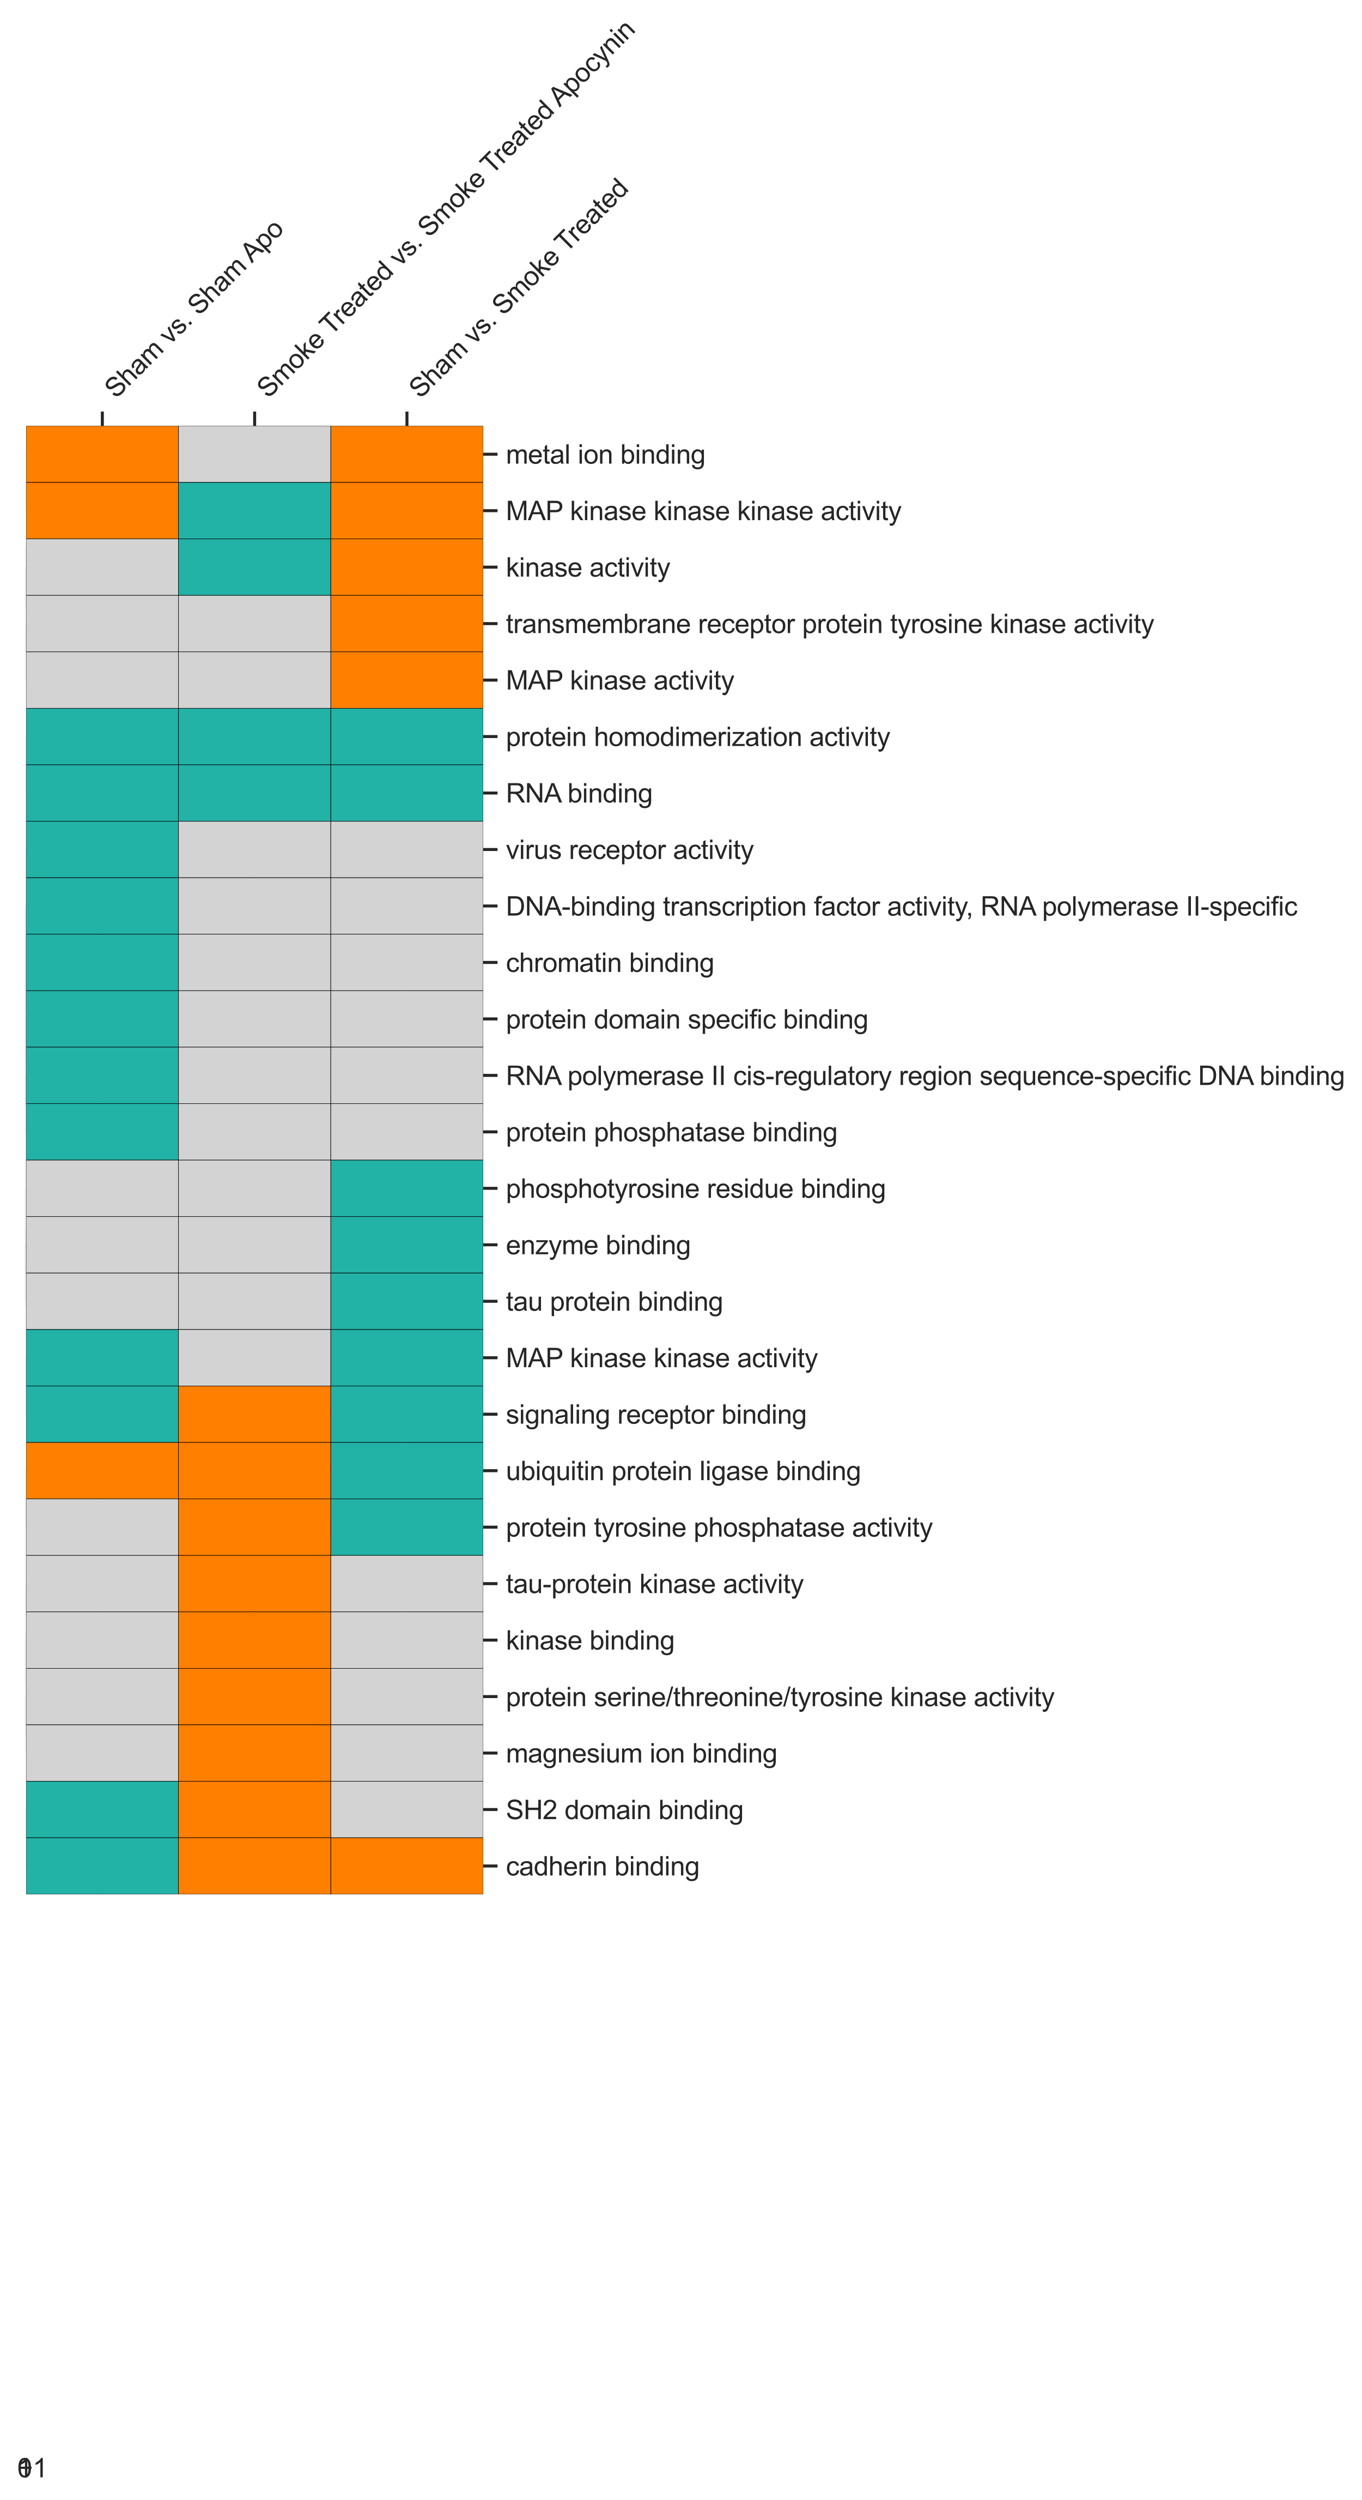 <?xml version="1.0" encoding="utf-8" standalone="no"?>
<!DOCTYPE svg PUBLIC "-//W3C//DTD SVG 1.1//EN"
  "http://www.w3.org/Graphics/SVG/1.1/DTD/svg11.dtd">
<svg xmlns:xlink="http://www.w3.org/1999/xlink" width="567.817pt" height="1041.538pt" viewBox="0 0 567.817 1041.538" xmlns="http://www.w3.org/2000/svg" version="1.1">
 <defs>
  <style type="text/css">*{stroke-linejoin: round; stroke-linecap: butt}</style>
 </defs>
 <g id="figure_1">
  <g id="patch_1">
   <path d="M 0 1041.538 
L 567.817 1041.538 
L 567.817 0 
L 0 0 
z
" style="fill: #ffffff"/>
  </g>
  <g id="axes_1">
   <g id="LineCollection_1">
    <path d="M 10.679 189.24 
L 10.671 189.24 
L 10.671 212.769 
L 10.679 212.769 
" clip-path="url(#pd8890195a7)" style="fill: none; stroke: #333333; stroke-width: 0.5"/>
    <path d="M 10.679 259.826 
L 10.679 259.826 
L 10.679 283.354 
L 10.679 283.354 
" clip-path="url(#pd8890195a7)" style="fill: none; stroke: #333333; stroke-width: 0.5"/>
    <path d="M 10.679 236.297 
L 10.671 236.297 
L 10.671 271.59 
L 10.679 271.59 
" clip-path="url(#pd8890195a7)" style="fill: none; stroke: #333333; stroke-width: 0.5"/>
    <path d="M 10.671 201.005 
L 10.669 201.005 
L 10.669 253.943 
L 10.671 253.943 
" clip-path="url(#pd8890195a7)" style="fill: none; stroke: #333333; stroke-width: 0.5"/>
    <path d="M 10.679 306.882 
L 10.679 306.882 
L 10.679 330.411 
L 10.679 330.411 
" clip-path="url(#pd8890195a7)" style="fill: none; stroke: #333333; stroke-width: 0.5"/>
    <path d="M 10.679 448.053 
L 10.679 448.053 
L 10.679 471.581 
L 10.679 471.581 
" clip-path="url(#pd8890195a7)" style="fill: none; stroke: #333333; stroke-width: 0.5"/>
    <path d="M 10.679 424.524 
L 10.679 424.524 
L 10.679 459.817 
L 10.679 459.817 
" clip-path="url(#pd8890195a7)" style="fill: none; stroke: #333333; stroke-width: 0.5"/>
    <path d="M 10.679 400.996 
L 10.679 400.996 
L 10.679 442.171 
L 10.679 442.171 
" clip-path="url(#pd8890195a7)" style="fill: none; stroke: #333333; stroke-width: 0.5"/>
    <path d="M 10.679 377.468 
L 10.679 377.468 
L 10.679 421.583 
L 10.679 421.583 
" clip-path="url(#pd8890195a7)" style="fill: none; stroke: #333333; stroke-width: 0.5"/>
    <path d="M 10.679 353.939 
L 10.679 353.939 
L 10.679 399.526 
L 10.679 399.526 
" clip-path="url(#pd8890195a7)" style="fill: none; stroke: #333333; stroke-width: 0.5"/>
    <path d="M 10.679 518.638 
L 10.679 518.638 
L 10.679 542.167 
L 10.679 542.167 
" clip-path="url(#pd8890195a7)" style="fill: none; stroke: #333333; stroke-width: 0.5"/>
    <path d="M 10.679 495.11 
L 10.679 495.11 
L 10.679 530.402 
L 10.679 530.402 
" clip-path="url(#pd8890195a7)" style="fill: none; stroke: #333333; stroke-width: 0.5"/>
    <path d="M 10.679 565.695 
L 10.671 565.695 
L 10.671 589.223 
L 10.679 589.223 
" clip-path="url(#pd8890195a7)" style="fill: none; stroke: #333333; stroke-width: 0.5"/>
    <path d="M 10.679 512.756 
L 10.669 512.756 
L 10.669 577.459 
L 10.671 577.459 
" clip-path="url(#pd8890195a7)" style="fill: none; stroke: #333333; stroke-width: 0.5"/>
    <path d="M 10.679 376.732 
L 10.668 376.732 
L 10.668 545.108 
L 10.669 545.108 
" clip-path="url(#pd8890195a7)" style="fill: none; stroke: #333333; stroke-width: 0.5"/>
    <path d="M 10.679 318.647 
L 10.667 318.647 
L 10.667 460.92 
L 10.668 460.92 
" clip-path="url(#pd8890195a7)" style="fill: none; stroke: #333333; stroke-width: 0.5"/>
    <path d="M 10.679 612.752 
L 10.671 612.752 
L 10.671 636.28 
L 10.679 636.28 
" clip-path="url(#pd8890195a7)" style="fill: none; stroke: #333333; stroke-width: 0.5"/>
    <path d="M 10.679 706.865 
L 10.679 706.865 
L 10.679 730.394 
L 10.679 730.394 
" clip-path="url(#pd8890195a7)" style="fill: none; stroke: #333333; stroke-width: 0.5"/>
    <path d="M 10.679 683.337 
L 10.679 683.337 
L 10.679 718.63 
L 10.679 718.63 
" clip-path="url(#pd8890195a7)" style="fill: none; stroke: #333333; stroke-width: 0.5"/>
    <path d="M 10.679 659.809 
L 10.679 659.809 
L 10.679 700.983 
L 10.679 700.983 
" clip-path="url(#pd8890195a7)" style="fill: none; stroke: #333333; stroke-width: 0.5"/>
    <path d="M 10.679 753.922 
L 10.671 753.922 
L 10.671 777.451 
L 10.679 777.451 
" clip-path="url(#pd8890195a7)" style="fill: none; stroke: #333333; stroke-width: 0.5"/>
    <path d="M 10.679 680.396 
L 10.669 680.396 
L 10.669 765.686 
L 10.671 765.686 
" clip-path="url(#pd8890195a7)" style="fill: none; stroke: #333333; stroke-width: 0.5"/>
    <path d="M 10.671 624.516 
L 10.666 624.516 
L 10.666 723.041 
L 10.669 723.041 
" clip-path="url(#pd8890195a7)" style="fill: none; stroke: #333333; stroke-width: 0.5"/>
    <path d="M 10.667 389.783 
L 10.665 389.783 
L 10.665 673.779 
L 10.666 673.779 
" clip-path="url(#pd8890195a7)" style="fill: none; stroke: #333333; stroke-width: 0.5"/>
    <path d="M 10.669 227.474 
L 10.661 227.474 
L 10.661 531.781 
L 10.665 531.781 
" clip-path="url(#pd8890195a7)" style="fill: none; stroke: #333333; stroke-width: 0.5"/>
   </g>
  </g>
  <g id="axes_2"/>
  <g id="axes_3">
   <g id="patch_2">
    <path d="M 10.919 789.215 
L 201.41 789.215 
L 201.41 177.476 
L 10.919 177.476 
z
" style="fill: #ffffff"/>
   </g>
   <g id="matplotlib.axis_1">
    <g id="xtick_1">
     <g id="line2d_1">
      <path d="M 42.668 789.215 
L 42.668 177.476 
" clip-path="url(#pcdc4784053)" style="fill: none; stroke: #cccccc; stroke-linecap: round"/>
     </g>
     <g id="line2d_2">
      <defs>
       <path id="mfbaf943ac2" d="M 0 0 
L 0 -6 
" style="stroke: #262626; stroke-width: 1.25"/>
      </defs>
      <g>
       <use xlink:href="#mfbaf943ac2" x="42.668" y="177.476" style="fill: #262626; stroke: #262626; stroke-width: 1.25"/>
      </g>
     </g>
     <g id="text_1">
      <!-- Sham vs. Sham Apo -->
      <g style="fill: #262626" transform="translate(48.33 166.43) rotate(-45) scale(0.11 -0.11)">
       <defs>
        <path id="ArialMT-53" d="M 288 1472 
L 859 1522 
Q 900 1178 1048 958 
Q 1197 738 1509 602 
Q 1822 466 2213 466 
Q 2559 466 2825 569 
Q 3091 672 3220 851 
Q 3350 1031 3350 1244 
Q 3350 1459 3225 1620 
Q 3100 1781 2813 1891 
Q 2628 1963 1997 2114 
Q 1366 2266 1113 2400 
Q 784 2572 623 2826 
Q 463 3081 463 3397 
Q 463 3744 659 4045 
Q 856 4347 1234 4503 
Q 1613 4659 2075 4659 
Q 2584 4659 2973 4495 
Q 3363 4331 3572 4012 
Q 3781 3694 3797 3291 
L 3216 3247 
Q 3169 3681 2898 3903 
Q 2628 4125 2100 4125 
Q 1550 4125 1298 3923 
Q 1047 3722 1047 3438 
Q 1047 3191 1225 3031 
Q 1400 2872 2139 2705 
Q 2878 2538 3153 2413 
Q 3553 2228 3743 1945 
Q 3934 1663 3934 1294 
Q 3934 928 3725 604 
Q 3516 281 3123 101 
Q 2731 -78 2241 -78 
Q 1619 -78 1198 103 
Q 778 284 539 648 
Q 300 1013 288 1472 
z
" transform="scale(0.016)"/>
        <path id="ArialMT-68" d="M 422 0 
L 422 4581 
L 984 4581 
L 984 2938 
Q 1378 3394 1978 3394 
Q 2347 3394 2619 3248 
Q 2891 3103 3008 2847 
Q 3125 2591 3125 2103 
L 3125 0 
L 2563 0 
L 2563 2103 
Q 2563 2525 2380 2717 
Q 2197 2909 1863 2909 
Q 1613 2909 1392 2779 
Q 1172 2650 1078 2428 
Q 984 2206 984 1816 
L 984 0 
L 422 0 
z
" transform="scale(0.016)"/>
        <path id="ArialMT-61" d="M 2588 409 
Q 2275 144 1986 34 
Q 1697 -75 1366 -75 
Q 819 -75 525 192 
Q 231 459 231 875 
Q 231 1119 342 1320 
Q 453 1522 633 1644 
Q 813 1766 1038 1828 
Q 1203 1872 1538 1913 
Q 2219 1994 2541 2106 
Q 2544 2222 2544 2253 
Q 2544 2597 2384 2738 
Q 2169 2928 1744 2928 
Q 1347 2928 1158 2789 
Q 969 2650 878 2297 
L 328 2372 
Q 403 2725 575 2942 
Q 747 3159 1072 3276 
Q 1397 3394 1825 3394 
Q 2250 3394 2515 3294 
Q 2781 3194 2906 3042 
Q 3031 2891 3081 2659 
Q 3109 2516 3109 2141 
L 3109 1391 
Q 3109 606 3145 398 
Q 3181 191 3288 0 
L 2700 0 
Q 2613 175 2588 409 
z
M 2541 1666 
Q 2234 1541 1622 1453 
Q 1275 1403 1131 1340 
Q 988 1278 909 1158 
Q 831 1038 831 891 
Q 831 666 1001 516 
Q 1172 366 1500 366 
Q 1825 366 2078 508 
Q 2331 650 2450 897 
Q 2541 1088 2541 1459 
L 2541 1666 
z
" transform="scale(0.016)"/>
        <path id="ArialMT-6d" d="M 422 0 
L 422 3319 
L 925 3319 
L 925 2853 
Q 1081 3097 1340 3245 
Q 1600 3394 1931 3394 
Q 2300 3394 2536 3241 
Q 2772 3088 2869 2813 
Q 3263 3394 3894 3394 
Q 4388 3394 4653 3120 
Q 4919 2847 4919 2278 
L 4919 0 
L 4359 0 
L 4359 2091 
Q 4359 2428 4304 2576 
Q 4250 2725 4106 2815 
Q 3963 2906 3769 2906 
Q 3419 2906 3187 2673 
Q 2956 2441 2956 1928 
L 2956 0 
L 2394 0 
L 2394 2156 
Q 2394 2531 2256 2718 
Q 2119 2906 1806 2906 
Q 1569 2906 1367 2781 
Q 1166 2656 1075 2415 
Q 984 2175 984 1722 
L 984 0 
L 422 0 
z
" transform="scale(0.016)"/>
        <path id="ArialMT-20" transform="scale(0.016)"/>
        <path id="ArialMT-76" d="M 1344 0 
L 81 3319 
L 675 3319 
L 1388 1331 
Q 1503 1009 1600 663 
Q 1675 925 1809 1294 
L 2547 3319 
L 3125 3319 
L 1869 0 
L 1344 0 
z
" transform="scale(0.016)"/>
        <path id="ArialMT-73" d="M 197 991 
L 753 1078 
Q 800 744 1014 566 
Q 1228 388 1613 388 
Q 2000 388 2187 545 
Q 2375 703 2375 916 
Q 2375 1106 2209 1216 
Q 2094 1291 1634 1406 
Q 1016 1563 777 1677 
Q 538 1791 414 1992 
Q 291 2194 291 2438 
Q 291 2659 392 2848 
Q 494 3038 669 3163 
Q 800 3259 1026 3326 
Q 1253 3394 1513 3394 
Q 1903 3394 2198 3281 
Q 2494 3169 2634 2976 
Q 2775 2784 2828 2463 
L 2278 2388 
Q 2241 2644 2061 2787 
Q 1881 2931 1553 2931 
Q 1166 2931 1000 2803 
Q 834 2675 834 2503 
Q 834 2394 903 2306 
Q 972 2216 1119 2156 
Q 1203 2125 1616 2013 
Q 2213 1853 2448 1751 
Q 2684 1650 2818 1456 
Q 2953 1263 2953 975 
Q 2953 694 2789 445 
Q 2625 197 2315 61 
Q 2006 -75 1616 -75 
Q 969 -75 630 194 
Q 291 463 197 991 
z
" transform="scale(0.016)"/>
        <path id="ArialMT-2e" d="M 581 0 
L 581 641 
L 1222 641 
L 1222 0 
L 581 0 
z
" transform="scale(0.016)"/>
        <path id="ArialMT-41" d="M -9 0 
L 1750 4581 
L 2403 4581 
L 4278 0 
L 3588 0 
L 3053 1388 
L 1138 1388 
L 634 0 
L -9 0 
z
M 1313 1881 
L 2866 1881 
L 2388 3150 
Q 2169 3728 2063 4100 
Q 1975 3659 1816 3225 
L 1313 1881 
z
" transform="scale(0.016)"/>
        <path id="ArialMT-70" d="M 422 -1272 
L 422 3319 
L 934 3319 
L 934 2888 
Q 1116 3141 1344 3267 
Q 1572 3394 1897 3394 
Q 2322 3394 2647 3175 
Q 2972 2956 3137 2557 
Q 3303 2159 3303 1684 
Q 3303 1175 3120 767 
Q 2938 359 2589 142 
Q 2241 -75 1856 -75 
Q 1575 -75 1351 44 
Q 1128 163 984 344 
L 984 -1272 
L 422 -1272 
z
M 931 1641 
Q 931 1000 1190 694 
Q 1450 388 1819 388 
Q 2194 388 2461 705 
Q 2728 1022 2728 1688 
Q 2728 2322 2467 2637 
Q 2206 2953 1844 2953 
Q 1484 2953 1207 2617 
Q 931 2281 931 1641 
z
" transform="scale(0.016)"/>
        <path id="ArialMT-6f" d="M 213 1659 
Q 213 2581 725 3025 
Q 1153 3394 1769 3394 
Q 2453 3394 2887 2945 
Q 3322 2497 3322 1706 
Q 3322 1066 3130 698 
Q 2938 331 2570 128 
Q 2203 -75 1769 -75 
Q 1072 -75 642 372 
Q 213 819 213 1659 
z
M 791 1659 
Q 791 1022 1069 705 
Q 1347 388 1769 388 
Q 2188 388 2466 706 
Q 2744 1025 2744 1678 
Q 2744 2294 2464 2611 
Q 2184 2928 1769 2928 
Q 1347 2928 1069 2612 
Q 791 2297 791 1659 
z
" transform="scale(0.016)"/>
       </defs>
       <use xlink:href="#ArialMT-53"/>
       <use xlink:href="#ArialMT-68" x="66.699"/>
       <use xlink:href="#ArialMT-61" x="122.314"/>
       <use xlink:href="#ArialMT-6d" x="177.93"/>
       <use xlink:href="#ArialMT-20" x="261.23"/>
       <use xlink:href="#ArialMT-76" x="289.014"/>
       <use xlink:href="#ArialMT-73" x="339.014"/>
       <use xlink:href="#ArialMT-2e" x="389.014"/>
       <use xlink:href="#ArialMT-20" x="416.797"/>
       <use xlink:href="#ArialMT-53" x="444.58"/>
       <use xlink:href="#ArialMT-68" x="511.279"/>
       <use xlink:href="#ArialMT-61" x="566.895"/>
       <use xlink:href="#ArialMT-6d" x="622.51"/>
       <use xlink:href="#ArialMT-20" x="705.811"/>
       <use xlink:href="#ArialMT-41" x="728.094"/>
       <use xlink:href="#ArialMT-70" x="794.793"/>
       <use xlink:href="#ArialMT-6f" x="850.408"/>
      </g>
     </g>
    </g>
    <g id="xtick_2">
     <g id="line2d_3">
      <path d="M 106.165 789.215 
L 106.165 177.476 
" clip-path="url(#pcdc4784053)" style="fill: none; stroke: #cccccc; stroke-linecap: round"/>
     </g>
     <g id="line2d_4">
      <g>
       <use xlink:href="#mfbaf943ac2" x="106.165" y="177.476" style="fill: #262626; stroke: #262626; stroke-width: 1.25"/>
      </g>
     </g>
     <g id="text_2">
      <!-- Smoke Treated vs. Smoke Treated Apocynin -->
      <g style="fill: #262626" transform="translate(111.827 166.339) rotate(-45) scale(0.11 -0.11)">
       <defs>
        <path id="ArialMT-6b" d="M 425 0 
L 425 4581 
L 988 4581 
L 988 1969 
L 2319 3319 
L 3047 3319 
L 1778 2088 
L 3175 0 
L 2481 0 
L 1384 1697 
L 988 1316 
L 988 0 
L 425 0 
z
" transform="scale(0.016)"/>
        <path id="ArialMT-65" d="M 2694 1069 
L 3275 997 
Q 3138 488 2766 206 
Q 2394 -75 1816 -75 
Q 1088 -75 661 373 
Q 234 822 234 1631 
Q 234 2469 665 2931 
Q 1097 3394 1784 3394 
Q 2450 3394 2872 2941 
Q 3294 2488 3294 1666 
Q 3294 1616 3291 1516 
L 816 1516 
Q 847 969 1125 678 
Q 1403 388 1819 388 
Q 2128 388 2347 550 
Q 2566 713 2694 1069 
z
M 847 1978 
L 2700 1978 
Q 2663 2397 2488 2606 
Q 2219 2931 1791 2931 
Q 1403 2931 1139 2672 
Q 875 2413 847 1978 
z
" transform="scale(0.016)"/>
        <path id="ArialMT-54" d="M 1659 0 
L 1659 4041 
L 150 4041 
L 150 4581 
L 3781 4581 
L 3781 4041 
L 2266 4041 
L 2266 0 
L 1659 0 
z
" transform="scale(0.016)"/>
        <path id="ArialMT-72" d="M 416 0 
L 416 3319 
L 922 3319 
L 922 2816 
Q 1116 3169 1280 3281 
Q 1444 3394 1641 3394 
Q 1925 3394 2219 3213 
L 2025 2691 
Q 1819 2813 1613 2813 
Q 1428 2813 1281 2702 
Q 1134 2591 1072 2394 
Q 978 2094 978 1738 
L 978 0 
L 416 0 
z
" transform="scale(0.016)"/>
        <path id="ArialMT-74" d="M 1650 503 
L 1731 6 
Q 1494 -44 1306 -44 
Q 1000 -44 831 53 
Q 663 150 594 308 
Q 525 466 525 972 
L 525 2881 
L 113 2881 
L 113 3319 
L 525 3319 
L 525 4141 
L 1084 4478 
L 1084 3319 
L 1650 3319 
L 1650 2881 
L 1084 2881 
L 1084 941 
Q 1084 700 1114 631 
Q 1144 563 1211 522 
Q 1278 481 1403 481 
Q 1497 481 1650 503 
z
" transform="scale(0.016)"/>
        <path id="ArialMT-64" d="M 2575 0 
L 2575 419 
Q 2259 -75 1647 -75 
Q 1250 -75 917 144 
Q 584 363 401 755 
Q 219 1147 219 1656 
Q 219 2153 384 2558 
Q 550 2963 881 3178 
Q 1213 3394 1622 3394 
Q 1922 3394 2156 3267 
Q 2391 3141 2538 2938 
L 2538 4581 
L 3097 4581 
L 3097 0 
L 2575 0 
z
M 797 1656 
Q 797 1019 1065 703 
Q 1334 388 1700 388 
Q 2069 388 2326 689 
Q 2584 991 2584 1609 
Q 2584 2291 2321 2609 
Q 2059 2928 1675 2928 
Q 1300 2928 1048 2622 
Q 797 2316 797 1656 
z
" transform="scale(0.016)"/>
        <path id="ArialMT-63" d="M 2588 1216 
L 3141 1144 
Q 3050 572 2676 248 
Q 2303 -75 1759 -75 
Q 1078 -75 664 370 
Q 250 816 250 1647 
Q 250 2184 428 2587 
Q 606 2991 970 3192 
Q 1334 3394 1763 3394 
Q 2303 3394 2647 3120 
Q 2991 2847 3088 2344 
L 2541 2259 
Q 2463 2594 2264 2762 
Q 2066 2931 1784 2931 
Q 1359 2931 1093 2626 
Q 828 2322 828 1663 
Q 828 994 1084 691 
Q 1341 388 1753 388 
Q 2084 388 2306 591 
Q 2528 794 2588 1216 
z
" transform="scale(0.016)"/>
        <path id="ArialMT-79" d="M 397 -1278 
L 334 -750 
Q 519 -800 656 -800 
Q 844 -800 956 -737 
Q 1069 -675 1141 -563 
Q 1194 -478 1313 -144 
Q 1328 -97 1363 -6 
L 103 3319 
L 709 3319 
L 1400 1397 
Q 1534 1031 1641 628 
Q 1738 1016 1872 1384 
L 2581 3319 
L 3144 3319 
L 1881 -56 
Q 1678 -603 1566 -809 
Q 1416 -1088 1222 -1217 
Q 1028 -1347 759 -1347 
Q 597 -1347 397 -1278 
z
" transform="scale(0.016)"/>
        <path id="ArialMT-6e" d="M 422 0 
L 422 3319 
L 928 3319 
L 928 2847 
Q 1294 3394 1984 3394 
Q 2284 3394 2536 3286 
Q 2788 3178 2913 3003 
Q 3038 2828 3088 2588 
Q 3119 2431 3119 2041 
L 3119 0 
L 2556 0 
L 2556 2019 
Q 2556 2363 2490 2533 
Q 2425 2703 2258 2804 
Q 2091 2906 1866 2906 
Q 1506 2906 1245 2678 
Q 984 2450 984 1813 
L 984 0 
L 422 0 
z
" transform="scale(0.016)"/>
        <path id="ArialMT-69" d="M 425 3934 
L 425 4581 
L 988 4581 
L 988 3934 
L 425 3934 
z
M 425 0 
L 425 3319 
L 988 3319 
L 988 0 
L 425 0 
z
" transform="scale(0.016)"/>
       </defs>
       <use xlink:href="#ArialMT-53"/>
       <use xlink:href="#ArialMT-6d" x="66.699"/>
       <use xlink:href="#ArialMT-6f" x="150"/>
       <use xlink:href="#ArialMT-6b" x="205.615"/>
       <use xlink:href="#ArialMT-65" x="255.615"/>
       <use xlink:href="#ArialMT-20" x="311.23"/>
       <use xlink:href="#ArialMT-54" x="337.264"/>
       <use xlink:href="#ArialMT-72" x="394.598"/>
       <use xlink:href="#ArialMT-65" x="427.898"/>
       <use xlink:href="#ArialMT-61" x="483.514"/>
       <use xlink:href="#ArialMT-74" x="539.129"/>
       <use xlink:href="#ArialMT-65" x="566.912"/>
       <use xlink:href="#ArialMT-64" x="622.527"/>
       <use xlink:href="#ArialMT-20" x="678.143"/>
       <use xlink:href="#ArialMT-76" x="705.926"/>
       <use xlink:href="#ArialMT-73" x="755.926"/>
       <use xlink:href="#ArialMT-2e" x="805.926"/>
       <use xlink:href="#ArialMT-20" x="833.709"/>
       <use xlink:href="#ArialMT-53" x="861.492"/>
       <use xlink:href="#ArialMT-6d" x="928.191"/>
       <use xlink:href="#ArialMT-6f" x="1011.492"/>
       <use xlink:href="#ArialMT-6b" x="1067.107"/>
       <use xlink:href="#ArialMT-65" x="1117.107"/>
       <use xlink:href="#ArialMT-20" x="1172.723"/>
       <use xlink:href="#ArialMT-54" x="1198.756"/>
       <use xlink:href="#ArialMT-72" x="1256.09"/>
       <use xlink:href="#ArialMT-65" x="1289.391"/>
       <use xlink:href="#ArialMT-61" x="1345.006"/>
       <use xlink:href="#ArialMT-74" x="1400.621"/>
       <use xlink:href="#ArialMT-65" x="1428.404"/>
       <use xlink:href="#ArialMT-64" x="1484.02"/>
       <use xlink:href="#ArialMT-20" x="1539.635"/>
       <use xlink:href="#ArialMT-41" x="1561.918"/>
       <use xlink:href="#ArialMT-70" x="1628.617"/>
       <use xlink:href="#ArialMT-6f" x="1684.232"/>
       <use xlink:href="#ArialMT-63" x="1739.848"/>
       <use xlink:href="#ArialMT-79" x="1789.848"/>
       <use xlink:href="#ArialMT-6e" x="1839.848"/>
       <use xlink:href="#ArialMT-69" x="1895.463"/>
       <use xlink:href="#ArialMT-6e" x="1917.68"/>
      </g>
     </g>
    </g>
    <g id="xtick_3">
     <g id="line2d_5">
      <path d="M 169.662 789.215 
L 169.662 177.476 
" clip-path="url(#pcdc4784053)" style="fill: none; stroke: #cccccc; stroke-linecap: round"/>
     </g>
     <g id="line2d_6">
      <g>
       <use xlink:href="#mfbaf943ac2" x="169.662" y="177.476" style="fill: #262626; stroke: #262626; stroke-width: 1.25"/>
      </g>
     </g>
     <g id="text_3">
      <!-- Sham vs. Smoke Treated -->
      <g style="fill: #262626" transform="translate(175.229 166.43) rotate(-45) scale(0.11 -0.11)">
       <use xlink:href="#ArialMT-53"/>
       <use xlink:href="#ArialMT-68" x="66.699"/>
       <use xlink:href="#ArialMT-61" x="122.314"/>
       <use xlink:href="#ArialMT-6d" x="177.93"/>
       <use xlink:href="#ArialMT-20" x="261.23"/>
       <use xlink:href="#ArialMT-76" x="289.014"/>
       <use xlink:href="#ArialMT-73" x="339.014"/>
       <use xlink:href="#ArialMT-2e" x="389.014"/>
       <use xlink:href="#ArialMT-20" x="416.797"/>
       <use xlink:href="#ArialMT-53" x="444.58"/>
       <use xlink:href="#ArialMT-6d" x="511.279"/>
       <use xlink:href="#ArialMT-6f" x="594.58"/>
       <use xlink:href="#ArialMT-6b" x="650.195"/>
       <use xlink:href="#ArialMT-65" x="700.195"/>
       <use xlink:href="#ArialMT-20" x="755.811"/>
       <use xlink:href="#ArialMT-54" x="781.844"/>
       <use xlink:href="#ArialMT-72" x="839.178"/>
       <use xlink:href="#ArialMT-65" x="872.479"/>
       <use xlink:href="#ArialMT-61" x="928.094"/>
       <use xlink:href="#ArialMT-74" x="983.709"/>
       <use xlink:href="#ArialMT-65" x="1011.492"/>
       <use xlink:href="#ArialMT-64" x="1067.107"/>
      </g>
     </g>
    </g>
   </g>
   <g id="matplotlib.axis_2">
    <g id="ytick_1">
     <g id="line2d_7">
      <path d="M 10.919 189.24 
L 201.41 189.24 
" clip-path="url(#pcdc4784053)" style="fill: none; stroke: #cccccc; stroke-linecap: round"/>
     </g>
     <g id="line2d_8">
      <defs>
       <path id="m0e7c286e17" d="M 0 0 
L 6 0 
" style="stroke: #262626; stroke-width: 1.25"/>
      </defs>
      <g>
       <use xlink:href="#m0e7c286e17" x="201.41" y="189.24" style="fill: #262626; stroke: #262626; stroke-width: 1.25"/>
      </g>
     </g>
     <g id="text_4">
      <!-- metal ion binding -->
      <g style="fill: #262626" transform="translate(210.91 193.177) scale(0.11 -0.11)">
       <defs>
        <path id="ArialMT-6c" d="M 409 0 
L 409 4581 
L 972 4581 
L 972 0 
L 409 0 
z
" transform="scale(0.016)"/>
        <path id="ArialMT-62" d="M 941 0 
L 419 0 
L 419 4581 
L 981 4581 
L 981 2947 
Q 1338 3394 1891 3394 
Q 2197 3394 2470 3270 
Q 2744 3147 2920 2923 
Q 3097 2700 3197 2384 
Q 3297 2069 3297 1709 
Q 3297 856 2875 390 
Q 2453 -75 1863 -75 
Q 1275 -75 941 416 
L 941 0 
z
M 934 1684 
Q 934 1088 1097 822 
Q 1363 388 1816 388 
Q 2184 388 2453 708 
Q 2722 1028 2722 1663 
Q 2722 2313 2464 2622 
Q 2206 2931 1841 2931 
Q 1472 2931 1203 2611 
Q 934 2291 934 1684 
z
" transform="scale(0.016)"/>
        <path id="ArialMT-67" d="M 319 -275 
L 866 -356 
Q 900 -609 1056 -725 
Q 1266 -881 1628 -881 
Q 2019 -881 2231 -725 
Q 2444 -569 2519 -288 
Q 2563 -116 2559 434 
Q 2191 0 1641 0 
Q 956 0 581 494 
Q 206 988 206 1678 
Q 206 2153 378 2554 
Q 550 2956 876 3175 
Q 1203 3394 1644 3394 
Q 2231 3394 2613 2919 
L 2613 3319 
L 3131 3319 
L 3131 450 
Q 3131 -325 2973 -648 
Q 2816 -972 2473 -1159 
Q 2131 -1347 1631 -1347 
Q 1038 -1347 672 -1080 
Q 306 -813 319 -275 
z
M 784 1719 
Q 784 1066 1043 766 
Q 1303 466 1694 466 
Q 2081 466 2343 764 
Q 2606 1063 2606 1700 
Q 2606 2309 2336 2618 
Q 2066 2928 1684 2928 
Q 1309 2928 1046 2623 
Q 784 2319 784 1719 
z
" transform="scale(0.016)"/>
       </defs>
       <use xlink:href="#ArialMT-6d"/>
       <use xlink:href="#ArialMT-65" x="83.301"/>
       <use xlink:href="#ArialMT-74" x="138.916"/>
       <use xlink:href="#ArialMT-61" x="166.699"/>
       <use xlink:href="#ArialMT-6c" x="222.314"/>
       <use xlink:href="#ArialMT-20" x="244.531"/>
       <use xlink:href="#ArialMT-69" x="272.314"/>
       <use xlink:href="#ArialMT-6f" x="294.531"/>
       <use xlink:href="#ArialMT-6e" x="350.146"/>
       <use xlink:href="#ArialMT-20" x="405.762"/>
       <use xlink:href="#ArialMT-62" x="433.545"/>
       <use xlink:href="#ArialMT-69" x="489.16"/>
       <use xlink:href="#ArialMT-6e" x="511.377"/>
       <use xlink:href="#ArialMT-64" x="566.992"/>
       <use xlink:href="#ArialMT-69" x="622.607"/>
       <use xlink:href="#ArialMT-6e" x="644.824"/>
       <use xlink:href="#ArialMT-67" x="700.439"/>
      </g>
     </g>
    </g>
    <g id="ytick_2">
     <g id="line2d_9">
      <path d="M 10.919 212.769 
L 201.41 212.769 
" clip-path="url(#pcdc4784053)" style="fill: none; stroke: #cccccc; stroke-linecap: round"/>
     </g>
     <g id="line2d_10">
      <g>
       <use xlink:href="#m0e7c286e17" x="201.41" y="212.769" style="fill: #262626; stroke: #262626; stroke-width: 1.25"/>
      </g>
     </g>
     <g id="text_5">
      <!-- MAP kinase kinase kinase activity -->
      <g style="fill: #262626" transform="translate(210.91 216.706) scale(0.11 -0.11)">
       <defs>
        <path id="ArialMT-4d" d="M 475 0 
L 475 4581 
L 1388 4581 
L 2472 1338 
Q 2622 884 2691 659 
Q 2769 909 2934 1394 
L 4031 4581 
L 4847 4581 
L 4847 0 
L 4263 0 
L 4263 3834 
L 2931 0 
L 2384 0 
L 1059 3900 
L 1059 0 
L 475 0 
z
" transform="scale(0.016)"/>
        <path id="ArialMT-50" d="M 494 0 
L 494 4581 
L 2222 4581 
Q 2678 4581 2919 4538 
Q 3256 4481 3484 4323 
Q 3713 4166 3852 3881 
Q 3991 3597 3991 3256 
Q 3991 2672 3619 2267 
Q 3247 1863 2275 1863 
L 1100 1863 
L 1100 0 
L 494 0 
z
M 1100 2403 
L 2284 2403 
Q 2872 2403 3119 2622 
Q 3366 2841 3366 3238 
Q 3366 3525 3220 3729 
Q 3075 3934 2838 4000 
Q 2684 4041 2272 4041 
L 1100 4041 
L 1100 2403 
z
" transform="scale(0.016)"/>
       </defs>
       <use xlink:href="#ArialMT-4d"/>
       <use xlink:href="#ArialMT-41" x="83.301"/>
       <use xlink:href="#ArialMT-50" x="150"/>
       <use xlink:href="#ArialMT-20" x="214.949"/>
       <use xlink:href="#ArialMT-6b" x="242.732"/>
       <use xlink:href="#ArialMT-69" x="292.732"/>
       <use xlink:href="#ArialMT-6e" x="314.949"/>
       <use xlink:href="#ArialMT-61" x="370.564"/>
       <use xlink:href="#ArialMT-73" x="426.18"/>
       <use xlink:href="#ArialMT-65" x="476.18"/>
       <use xlink:href="#ArialMT-20" x="531.795"/>
       <use xlink:href="#ArialMT-6b" x="559.578"/>
       <use xlink:href="#ArialMT-69" x="609.578"/>
       <use xlink:href="#ArialMT-6e" x="631.795"/>
       <use xlink:href="#ArialMT-61" x="687.41"/>
       <use xlink:href="#ArialMT-73" x="743.025"/>
       <use xlink:href="#ArialMT-65" x="793.025"/>
       <use xlink:href="#ArialMT-20" x="848.641"/>
       <use xlink:href="#ArialMT-6b" x="876.424"/>
       <use xlink:href="#ArialMT-69" x="926.424"/>
       <use xlink:href="#ArialMT-6e" x="948.641"/>
       <use xlink:href="#ArialMT-61" x="1004.256"/>
       <use xlink:href="#ArialMT-73" x="1059.871"/>
       <use xlink:href="#ArialMT-65" x="1109.871"/>
       <use xlink:href="#ArialMT-20" x="1165.486"/>
       <use xlink:href="#ArialMT-61" x="1193.27"/>
       <use xlink:href="#ArialMT-63" x="1248.885"/>
       <use xlink:href="#ArialMT-74" x="1298.885"/>
       <use xlink:href="#ArialMT-69" x="1326.668"/>
       <use xlink:href="#ArialMT-76" x="1348.885"/>
       <use xlink:href="#ArialMT-69" x="1398.885"/>
       <use xlink:href="#ArialMT-74" x="1421.102"/>
       <use xlink:href="#ArialMT-79" x="1448.885"/>
      </g>
     </g>
    </g>
    <g id="ytick_3">
     <g id="line2d_11">
      <path d="M 10.919 236.297 
L 201.41 236.297 
" clip-path="url(#pcdc4784053)" style="fill: none; stroke: #cccccc; stroke-linecap: round"/>
     </g>
     <g id="line2d_12">
      <g>
       <use xlink:href="#m0e7c286e17" x="201.41" y="236.297" style="fill: #262626; stroke: #262626; stroke-width: 1.25"/>
      </g>
     </g>
     <g id="text_6">
      <!-- kinase activity -->
      <g style="fill: #262626" transform="translate(210.91 240.234) scale(0.11 -0.11)">
       <use xlink:href="#ArialMT-6b"/>
       <use xlink:href="#ArialMT-69" x="50"/>
       <use xlink:href="#ArialMT-6e" x="72.217"/>
       <use xlink:href="#ArialMT-61" x="127.832"/>
       <use xlink:href="#ArialMT-73" x="183.447"/>
       <use xlink:href="#ArialMT-65" x="233.447"/>
       <use xlink:href="#ArialMT-20" x="289.062"/>
       <use xlink:href="#ArialMT-61" x="316.846"/>
       <use xlink:href="#ArialMT-63" x="372.461"/>
       <use xlink:href="#ArialMT-74" x="422.461"/>
       <use xlink:href="#ArialMT-69" x="450.244"/>
       <use xlink:href="#ArialMT-76" x="472.461"/>
       <use xlink:href="#ArialMT-69" x="522.461"/>
       <use xlink:href="#ArialMT-74" x="544.678"/>
       <use xlink:href="#ArialMT-79" x="572.461"/>
      </g>
     </g>
    </g>
    <g id="ytick_4">
     <g id="line2d_13">
      <path d="M 10.919 259.826 
L 201.41 259.826 
" clip-path="url(#pcdc4784053)" style="fill: none; stroke: #cccccc; stroke-linecap: round"/>
     </g>
     <g id="line2d_14">
      <g>
       <use xlink:href="#m0e7c286e17" x="201.41" y="259.826" style="fill: #262626; stroke: #262626; stroke-width: 1.25"/>
      </g>
     </g>
     <g id="text_7">
      <!-- transmembrane receptor protein tyrosine kinase activity -->
      <g style="fill: #262626" transform="translate(210.91 263.762) scale(0.11 -0.11)">
       <use xlink:href="#ArialMT-74"/>
       <use xlink:href="#ArialMT-72" x="27.783"/>
       <use xlink:href="#ArialMT-61" x="61.084"/>
       <use xlink:href="#ArialMT-6e" x="116.699"/>
       <use xlink:href="#ArialMT-73" x="172.314"/>
       <use xlink:href="#ArialMT-6d" x="222.314"/>
       <use xlink:href="#ArialMT-65" x="305.615"/>
       <use xlink:href="#ArialMT-6d" x="361.23"/>
       <use xlink:href="#ArialMT-62" x="444.531"/>
       <use xlink:href="#ArialMT-72" x="500.146"/>
       <use xlink:href="#ArialMT-61" x="533.447"/>
       <use xlink:href="#ArialMT-6e" x="589.062"/>
       <use xlink:href="#ArialMT-65" x="644.678"/>
       <use xlink:href="#ArialMT-20" x="700.293"/>
       <use xlink:href="#ArialMT-72" x="728.076"/>
       <use xlink:href="#ArialMT-65" x="761.377"/>
       <use xlink:href="#ArialMT-63" x="816.992"/>
       <use xlink:href="#ArialMT-65" x="866.992"/>
       <use xlink:href="#ArialMT-70" x="922.607"/>
       <use xlink:href="#ArialMT-74" x="978.223"/>
       <use xlink:href="#ArialMT-6f" x="1006.006"/>
       <use xlink:href="#ArialMT-72" x="1061.621"/>
       <use xlink:href="#ArialMT-20" x="1094.922"/>
       <use xlink:href="#ArialMT-70" x="1122.705"/>
       <use xlink:href="#ArialMT-72" x="1178.32"/>
       <use xlink:href="#ArialMT-6f" x="1211.621"/>
       <use xlink:href="#ArialMT-74" x="1267.236"/>
       <use xlink:href="#ArialMT-65" x="1295.02"/>
       <use xlink:href="#ArialMT-69" x="1350.635"/>
       <use xlink:href="#ArialMT-6e" x="1372.852"/>
       <use xlink:href="#ArialMT-20" x="1428.467"/>
       <use xlink:href="#ArialMT-74" x="1456.25"/>
       <use xlink:href="#ArialMT-79" x="1484.033"/>
       <use xlink:href="#ArialMT-72" x="1534.033"/>
       <use xlink:href="#ArialMT-6f" x="1567.334"/>
       <use xlink:href="#ArialMT-73" x="1622.949"/>
       <use xlink:href="#ArialMT-69" x="1672.949"/>
       <use xlink:href="#ArialMT-6e" x="1695.166"/>
       <use xlink:href="#ArialMT-65" x="1750.781"/>
       <use xlink:href="#ArialMT-20" x="1806.396"/>
       <use xlink:href="#ArialMT-6b" x="1834.18"/>
       <use xlink:href="#ArialMT-69" x="1884.18"/>
       <use xlink:href="#ArialMT-6e" x="1906.396"/>
       <use xlink:href="#ArialMT-61" x="1962.012"/>
       <use xlink:href="#ArialMT-73" x="2017.627"/>
       <use xlink:href="#ArialMT-65" x="2067.627"/>
       <use xlink:href="#ArialMT-20" x="2123.242"/>
       <use xlink:href="#ArialMT-61" x="2151.025"/>
       <use xlink:href="#ArialMT-63" x="2206.641"/>
       <use xlink:href="#ArialMT-74" x="2256.641"/>
       <use xlink:href="#ArialMT-69" x="2284.424"/>
       <use xlink:href="#ArialMT-76" x="2306.641"/>
       <use xlink:href="#ArialMT-69" x="2356.641"/>
       <use xlink:href="#ArialMT-74" x="2378.857"/>
       <use xlink:href="#ArialMT-79" x="2406.641"/>
      </g>
     </g>
    </g>
    <g id="ytick_5">
     <g id="line2d_15">
      <path d="M 10.919 283.354 
L 201.41 283.354 
" clip-path="url(#pcdc4784053)" style="fill: none; stroke: #cccccc; stroke-linecap: round"/>
     </g>
     <g id="line2d_16">
      <g>
       <use xlink:href="#m0e7c286e17" x="201.41" y="283.354" style="fill: #262626; stroke: #262626; stroke-width: 1.25"/>
      </g>
     </g>
     <g id="text_8">
      <!-- MAP kinase activity -->
      <g style="fill: #262626" transform="translate(210.91 287.291) scale(0.11 -0.11)">
       <use xlink:href="#ArialMT-4d"/>
       <use xlink:href="#ArialMT-41" x="83.301"/>
       <use xlink:href="#ArialMT-50" x="150"/>
       <use xlink:href="#ArialMT-20" x="214.949"/>
       <use xlink:href="#ArialMT-6b" x="242.732"/>
       <use xlink:href="#ArialMT-69" x="292.732"/>
       <use xlink:href="#ArialMT-6e" x="314.949"/>
       <use xlink:href="#ArialMT-61" x="370.564"/>
       <use xlink:href="#ArialMT-73" x="426.18"/>
       <use xlink:href="#ArialMT-65" x="476.18"/>
       <use xlink:href="#ArialMT-20" x="531.795"/>
       <use xlink:href="#ArialMT-61" x="559.578"/>
       <use xlink:href="#ArialMT-63" x="615.193"/>
       <use xlink:href="#ArialMT-74" x="665.193"/>
       <use xlink:href="#ArialMT-69" x="692.977"/>
       <use xlink:href="#ArialMT-76" x="715.193"/>
       <use xlink:href="#ArialMT-69" x="765.193"/>
       <use xlink:href="#ArialMT-74" x="787.41"/>
       <use xlink:href="#ArialMT-79" x="815.193"/>
      </g>
     </g>
    </g>
    <g id="ytick_6">
     <g id="line2d_17">
      <path d="M 10.919 306.882 
L 201.41 306.882 
" clip-path="url(#pcdc4784053)" style="fill: none; stroke: #cccccc; stroke-linecap: round"/>
     </g>
     <g id="line2d_18">
      <g>
       <use xlink:href="#m0e7c286e17" x="201.41" y="306.882" style="fill: #262626; stroke: #262626; stroke-width: 1.25"/>
      </g>
     </g>
     <g id="text_9">
      <!-- protein homodimerization activity -->
      <g style="fill: #262626" transform="translate(210.91 310.819) scale(0.11 -0.11)">
       <defs>
        <path id="ArialMT-7a" d="M 125 0 
L 125 456 
L 2238 2881 
Q 1878 2863 1603 2863 
L 250 2863 
L 250 3319 
L 2963 3319 
L 2963 2947 
L 1166 841 
L 819 456 
Q 1197 484 1528 484 
L 3063 484 
L 3063 0 
L 125 0 
z
" transform="scale(0.016)"/>
       </defs>
       <use xlink:href="#ArialMT-70"/>
       <use xlink:href="#ArialMT-72" x="55.615"/>
       <use xlink:href="#ArialMT-6f" x="88.916"/>
       <use xlink:href="#ArialMT-74" x="144.531"/>
       <use xlink:href="#ArialMT-65" x="172.314"/>
       <use xlink:href="#ArialMT-69" x="227.93"/>
       <use xlink:href="#ArialMT-6e" x="250.146"/>
       <use xlink:href="#ArialMT-20" x="305.762"/>
       <use xlink:href="#ArialMT-68" x="333.545"/>
       <use xlink:href="#ArialMT-6f" x="389.16"/>
       <use xlink:href="#ArialMT-6d" x="444.775"/>
       <use xlink:href="#ArialMT-6f" x="528.076"/>
       <use xlink:href="#ArialMT-64" x="583.691"/>
       <use xlink:href="#ArialMT-69" x="639.307"/>
       <use xlink:href="#ArialMT-6d" x="661.523"/>
       <use xlink:href="#ArialMT-65" x="744.824"/>
       <use xlink:href="#ArialMT-72" x="800.439"/>
       <use xlink:href="#ArialMT-69" x="833.74"/>
       <use xlink:href="#ArialMT-7a" x="855.957"/>
       <use xlink:href="#ArialMT-61" x="905.957"/>
       <use xlink:href="#ArialMT-74" x="961.572"/>
       <use xlink:href="#ArialMT-69" x="989.355"/>
       <use xlink:href="#ArialMT-6f" x="1011.572"/>
       <use xlink:href="#ArialMT-6e" x="1067.188"/>
       <use xlink:href="#ArialMT-20" x="1122.803"/>
       <use xlink:href="#ArialMT-61" x="1150.586"/>
       <use xlink:href="#ArialMT-63" x="1206.201"/>
       <use xlink:href="#ArialMT-74" x="1256.201"/>
       <use xlink:href="#ArialMT-69" x="1283.984"/>
       <use xlink:href="#ArialMT-76" x="1306.201"/>
       <use xlink:href="#ArialMT-69" x="1356.201"/>
       <use xlink:href="#ArialMT-74" x="1378.418"/>
       <use xlink:href="#ArialMT-79" x="1406.201"/>
      </g>
     </g>
    </g>
    <g id="ytick_7">
     <g id="line2d_19">
      <path d="M 10.919 330.411 
L 201.41 330.411 
" clip-path="url(#pcdc4784053)" style="fill: none; stroke: #cccccc; stroke-linecap: round"/>
     </g>
     <g id="line2d_20">
      <g>
       <use xlink:href="#m0e7c286e17" x="201.41" y="330.411" style="fill: #262626; stroke: #262626; stroke-width: 1.25"/>
      </g>
     </g>
     <g id="text_10">
      <!-- RNA binding -->
      <g style="fill: #262626" transform="translate(210.91 334.348) scale(0.11 -0.11)">
       <defs>
        <path id="ArialMT-52" d="M 503 0 
L 503 4581 
L 2534 4581 
Q 3147 4581 3465 4457 
Q 3784 4334 3975 4021 
Q 4166 3709 4166 3331 
Q 4166 2844 3850 2509 
Q 3534 2175 2875 2084 
Q 3116 1969 3241 1856 
Q 3506 1613 3744 1247 
L 4541 0 
L 3778 0 
L 3172 953 
Q 2906 1366 2734 1584 
Q 2563 1803 2427 1890 
Q 2291 1978 2150 2013 
Q 2047 2034 1813 2034 
L 1109 2034 
L 1109 0 
L 503 0 
z
M 1109 2559 
L 2413 2559 
Q 2828 2559 3062 2645 
Q 3297 2731 3419 2920 
Q 3541 3109 3541 3331 
Q 3541 3656 3305 3865 
Q 3069 4075 2559 4075 
L 1109 4075 
L 1109 2559 
z
" transform="scale(0.016)"/>
        <path id="ArialMT-4e" d="M 488 0 
L 488 4581 
L 1109 4581 
L 3516 984 
L 3516 4581 
L 4097 4581 
L 4097 0 
L 3475 0 
L 1069 3600 
L 1069 0 
L 488 0 
z
" transform="scale(0.016)"/>
       </defs>
       <use xlink:href="#ArialMT-52"/>
       <use xlink:href="#ArialMT-4e" x="72.217"/>
       <use xlink:href="#ArialMT-41" x="144.434"/>
       <use xlink:href="#ArialMT-20" x="205.633"/>
       <use xlink:href="#ArialMT-62" x="233.416"/>
       <use xlink:href="#ArialMT-69" x="289.031"/>
       <use xlink:href="#ArialMT-6e" x="311.248"/>
       <use xlink:href="#ArialMT-64" x="366.863"/>
       <use xlink:href="#ArialMT-69" x="422.479"/>
       <use xlink:href="#ArialMT-6e" x="444.695"/>
       <use xlink:href="#ArialMT-67" x="500.311"/>
      </g>
     </g>
    </g>
    <g id="ytick_8">
     <g id="line2d_21">
      <path d="M 10.919 353.939 
L 201.41 353.939 
" clip-path="url(#pcdc4784053)" style="fill: none; stroke: #cccccc; stroke-linecap: round"/>
     </g>
     <g id="line2d_22">
      <g>
       <use xlink:href="#m0e7c286e17" x="201.41" y="353.939" style="fill: #262626; stroke: #262626; stroke-width: 1.25"/>
      </g>
     </g>
     <g id="text_11">
      <!-- virus receptor activity -->
      <g style="fill: #262626" transform="translate(210.91 357.876) scale(0.11 -0.11)">
       <defs>
        <path id="ArialMT-75" d="M 2597 0 
L 2597 488 
Q 2209 -75 1544 -75 
Q 1250 -75 995 37 
Q 741 150 617 320 
Q 494 491 444 738 
Q 409 903 409 1263 
L 409 3319 
L 972 3319 
L 972 1478 
Q 972 1038 1006 884 
Q 1059 663 1231 536 
Q 1403 409 1656 409 
Q 1909 409 2131 539 
Q 2353 669 2445 892 
Q 2538 1116 2538 1541 
L 2538 3319 
L 3100 3319 
L 3100 0 
L 2597 0 
z
" transform="scale(0.016)"/>
       </defs>
       <use xlink:href="#ArialMT-76"/>
       <use xlink:href="#ArialMT-69" x="50"/>
       <use xlink:href="#ArialMT-72" x="72.217"/>
       <use xlink:href="#ArialMT-75" x="105.518"/>
       <use xlink:href="#ArialMT-73" x="161.133"/>
       <use xlink:href="#ArialMT-20" x="211.133"/>
       <use xlink:href="#ArialMT-72" x="238.916"/>
       <use xlink:href="#ArialMT-65" x="272.217"/>
       <use xlink:href="#ArialMT-63" x="327.832"/>
       <use xlink:href="#ArialMT-65" x="377.832"/>
       <use xlink:href="#ArialMT-70" x="433.447"/>
       <use xlink:href="#ArialMT-74" x="489.062"/>
       <use xlink:href="#ArialMT-6f" x="516.846"/>
       <use xlink:href="#ArialMT-72" x="572.461"/>
       <use xlink:href="#ArialMT-20" x="605.762"/>
       <use xlink:href="#ArialMT-61" x="633.545"/>
       <use xlink:href="#ArialMT-63" x="689.16"/>
       <use xlink:href="#ArialMT-74" x="739.16"/>
       <use xlink:href="#ArialMT-69" x="766.943"/>
       <use xlink:href="#ArialMT-76" x="789.16"/>
       <use xlink:href="#ArialMT-69" x="839.16"/>
       <use xlink:href="#ArialMT-74" x="861.377"/>
       <use xlink:href="#ArialMT-79" x="889.16"/>
      </g>
     </g>
    </g>
    <g id="ytick_9">
     <g id="line2d_23">
      <path d="M 10.919 377.468 
L 201.41 377.468 
" clip-path="url(#pcdc4784053)" style="fill: none; stroke: #cccccc; stroke-linecap: round"/>
     </g>
     <g id="line2d_24">
      <g>
       <use xlink:href="#m0e7c286e17" x="201.41" y="377.468" style="fill: #262626; stroke: #262626; stroke-width: 1.25"/>
      </g>
     </g>
     <g id="text_12">
      <!-- DNA-binding transcription factor activity, RNA polymerase II-specific -->
      <g style="fill: #262626" transform="translate(210.91 381.471) scale(0.11 -0.11)">
       <defs>
        <path id="ArialMT-44" d="M 494 0 
L 494 4581 
L 2072 4581 
Q 2606 4581 2888 4516 
Q 3281 4425 3559 4188 
Q 3922 3881 4101 3404 
Q 4281 2928 4281 2316 
Q 4281 1794 4159 1391 
Q 4038 988 3847 723 
Q 3656 459 3429 307 
Q 3203 156 2883 78 
Q 2563 0 2147 0 
L 494 0 
z
M 1100 541 
L 2078 541 
Q 2531 541 2789 625 
Q 3047 709 3200 863 
Q 3416 1078 3536 1442 
Q 3656 1806 3656 2325 
Q 3656 3044 3420 3430 
Q 3184 3816 2847 3947 
Q 2603 4041 2063 4041 
L 1100 4041 
L 1100 541 
z
" transform="scale(0.016)"/>
        <path id="ArialMT-2d" d="M 203 1375 
L 203 1941 
L 1931 1941 
L 1931 1375 
L 203 1375 
z
" transform="scale(0.016)"/>
        <path id="ArialMT-66" d="M 556 0 
L 556 2881 
L 59 2881 
L 59 3319 
L 556 3319 
L 556 3672 
Q 556 4006 616 4169 
Q 697 4388 901 4523 
Q 1106 4659 1475 4659 
Q 1713 4659 2000 4603 
L 1916 4113 
Q 1741 4144 1584 4144 
Q 1328 4144 1222 4034 
Q 1116 3925 1116 3625 
L 1116 3319 
L 1763 3319 
L 1763 2881 
L 1116 2881 
L 1116 0 
L 556 0 
z
" transform="scale(0.016)"/>
        <path id="ArialMT-2c" d="M 569 0 
L 569 641 
L 1209 641 
L 1209 0 
Q 1209 -353 1084 -570 
Q 959 -788 688 -906 
L 531 -666 
Q 709 -588 793 -436 
Q 878 -284 888 0 
L 569 0 
z
" transform="scale(0.016)"/>
        <path id="ArialMT-49" d="M 597 0 
L 597 4581 
L 1203 4581 
L 1203 0 
L 597 0 
z
" transform="scale(0.016)"/>
       </defs>
       <use xlink:href="#ArialMT-44"/>
       <use xlink:href="#ArialMT-4e" x="72.217"/>
       <use xlink:href="#ArialMT-41" x="144.434"/>
       <use xlink:href="#ArialMT-2d" x="211.133"/>
       <use xlink:href="#ArialMT-62" x="244.434"/>
       <use xlink:href="#ArialMT-69" x="300.049"/>
       <use xlink:href="#ArialMT-6e" x="322.266"/>
       <use xlink:href="#ArialMT-64" x="377.881"/>
       <use xlink:href="#ArialMT-69" x="433.496"/>
       <use xlink:href="#ArialMT-6e" x="455.713"/>
       <use xlink:href="#ArialMT-67" x="511.328"/>
       <use xlink:href="#ArialMT-20" x="566.943"/>
       <use xlink:href="#ArialMT-74" x="594.727"/>
       <use xlink:href="#ArialMT-72" x="622.51"/>
       <use xlink:href="#ArialMT-61" x="655.811"/>
       <use xlink:href="#ArialMT-6e" x="711.426"/>
       <use xlink:href="#ArialMT-73" x="767.041"/>
       <use xlink:href="#ArialMT-63" x="817.041"/>
       <use xlink:href="#ArialMT-72" x="867.041"/>
       <use xlink:href="#ArialMT-69" x="900.342"/>
       <use xlink:href="#ArialMT-70" x="922.559"/>
       <use xlink:href="#ArialMT-74" x="978.174"/>
       <use xlink:href="#ArialMT-69" x="1005.957"/>
       <use xlink:href="#ArialMT-6f" x="1028.174"/>
       <use xlink:href="#ArialMT-6e" x="1083.789"/>
       <use xlink:href="#ArialMT-20" x="1139.404"/>
       <use xlink:href="#ArialMT-66" x="1167.188"/>
       <use xlink:href="#ArialMT-61" x="1194.971"/>
       <use xlink:href="#ArialMT-63" x="1250.586"/>
       <use xlink:href="#ArialMT-74" x="1300.586"/>
       <use xlink:href="#ArialMT-6f" x="1328.369"/>
       <use xlink:href="#ArialMT-72" x="1383.984"/>
       <use xlink:href="#ArialMT-20" x="1417.285"/>
       <use xlink:href="#ArialMT-61" x="1445.068"/>
       <use xlink:href="#ArialMT-63" x="1500.684"/>
       <use xlink:href="#ArialMT-74" x="1550.684"/>
       <use xlink:href="#ArialMT-69" x="1578.467"/>
       <use xlink:href="#ArialMT-76" x="1600.684"/>
       <use xlink:href="#ArialMT-69" x="1650.684"/>
       <use xlink:href="#ArialMT-74" x="1672.9"/>
       <use xlink:href="#ArialMT-79" x="1700.684"/>
       <use xlink:href="#ArialMT-2c" x="1743.309"/>
       <use xlink:href="#ArialMT-20" x="1771.092"/>
       <use xlink:href="#ArialMT-52" x="1798.875"/>
       <use xlink:href="#ArialMT-4e" x="1871.092"/>
       <use xlink:href="#ArialMT-41" x="1943.309"/>
       <use xlink:href="#ArialMT-20" x="2004.508"/>
       <use xlink:href="#ArialMT-70" x="2032.291"/>
       <use xlink:href="#ArialMT-6f" x="2087.906"/>
       <use xlink:href="#ArialMT-6c" x="2143.521"/>
       <use xlink:href="#ArialMT-79" x="2165.738"/>
       <use xlink:href="#ArialMT-6d" x="2215.738"/>
       <use xlink:href="#ArialMT-65" x="2299.039"/>
       <use xlink:href="#ArialMT-72" x="2354.654"/>
       <use xlink:href="#ArialMT-61" x="2387.955"/>
       <use xlink:href="#ArialMT-73" x="2443.57"/>
       <use xlink:href="#ArialMT-65" x="2493.57"/>
       <use xlink:href="#ArialMT-20" x="2549.186"/>
       <use xlink:href="#ArialMT-49" x="2576.969"/>
       <use xlink:href="#ArialMT-49" x="2604.752"/>
       <use xlink:href="#ArialMT-2d" x="2632.535"/>
       <use xlink:href="#ArialMT-73" x="2665.836"/>
       <use xlink:href="#ArialMT-70" x="2715.836"/>
       <use xlink:href="#ArialMT-65" x="2771.451"/>
       <use xlink:href="#ArialMT-63" x="2827.066"/>
       <use xlink:href="#ArialMT-69" x="2877.066"/>
       <use xlink:href="#ArialMT-66" x="2899.283"/>
       <use xlink:href="#ArialMT-69" x="2927.066"/>
       <use xlink:href="#ArialMT-63" x="2949.283"/>
      </g>
     </g>
    </g>
    <g id="ytick_10">
     <g id="line2d_25">
      <path d="M 10.919 400.996 
L 201.41 400.996 
" clip-path="url(#pcdc4784053)" style="fill: none; stroke: #cccccc; stroke-linecap: round"/>
     </g>
     <g id="line2d_26">
      <g>
       <use xlink:href="#m0e7c286e17" x="201.41" y="400.996" style="fill: #262626; stroke: #262626; stroke-width: 1.25"/>
      </g>
     </g>
     <g id="text_13">
      <!-- chromatin binding -->
      <g style="fill: #262626" transform="translate(210.91 404.933) scale(0.11 -0.11)">
       <use xlink:href="#ArialMT-63"/>
       <use xlink:href="#ArialMT-68" x="50"/>
       <use xlink:href="#ArialMT-72" x="105.615"/>
       <use xlink:href="#ArialMT-6f" x="138.916"/>
       <use xlink:href="#ArialMT-6d" x="194.531"/>
       <use xlink:href="#ArialMT-61" x="277.832"/>
       <use xlink:href="#ArialMT-74" x="333.447"/>
       <use xlink:href="#ArialMT-69" x="361.23"/>
       <use xlink:href="#ArialMT-6e" x="383.447"/>
       <use xlink:href="#ArialMT-20" x="439.062"/>
       <use xlink:href="#ArialMT-62" x="466.846"/>
       <use xlink:href="#ArialMT-69" x="522.461"/>
       <use xlink:href="#ArialMT-6e" x="544.678"/>
       <use xlink:href="#ArialMT-64" x="600.293"/>
       <use xlink:href="#ArialMT-69" x="655.908"/>
       <use xlink:href="#ArialMT-6e" x="678.125"/>
       <use xlink:href="#ArialMT-67" x="733.74"/>
      </g>
     </g>
    </g>
    <g id="ytick_11">
     <g id="line2d_27">
      <path d="M 10.919 424.524 
L 201.41 424.524 
" clip-path="url(#pcdc4784053)" style="fill: none; stroke: #cccccc; stroke-linecap: round"/>
     </g>
     <g id="line2d_28">
      <g>
       <use xlink:href="#m0e7c286e17" x="201.41" y="424.524" style="fill: #262626; stroke: #262626; stroke-width: 1.25"/>
      </g>
     </g>
     <g id="text_14">
      <!-- protein domain specific binding -->
      <g style="fill: #262626" transform="translate(210.91 428.528) scale(0.11 -0.11)">
       <use xlink:href="#ArialMT-70"/>
       <use xlink:href="#ArialMT-72" x="55.615"/>
       <use xlink:href="#ArialMT-6f" x="88.916"/>
       <use xlink:href="#ArialMT-74" x="144.531"/>
       <use xlink:href="#ArialMT-65" x="172.314"/>
       <use xlink:href="#ArialMT-69" x="227.93"/>
       <use xlink:href="#ArialMT-6e" x="250.146"/>
       <use xlink:href="#ArialMT-20" x="305.762"/>
       <use xlink:href="#ArialMT-64" x="333.545"/>
       <use xlink:href="#ArialMT-6f" x="389.16"/>
       <use xlink:href="#ArialMT-6d" x="444.775"/>
       <use xlink:href="#ArialMT-61" x="528.076"/>
       <use xlink:href="#ArialMT-69" x="583.691"/>
       <use xlink:href="#ArialMT-6e" x="605.908"/>
       <use xlink:href="#ArialMT-20" x="661.523"/>
       <use xlink:href="#ArialMT-73" x="689.307"/>
       <use xlink:href="#ArialMT-70" x="739.307"/>
       <use xlink:href="#ArialMT-65" x="794.922"/>
       <use xlink:href="#ArialMT-63" x="850.537"/>
       <use xlink:href="#ArialMT-69" x="900.537"/>
       <use xlink:href="#ArialMT-66" x="922.754"/>
       <use xlink:href="#ArialMT-69" x="950.537"/>
       <use xlink:href="#ArialMT-63" x="972.754"/>
       <use xlink:href="#ArialMT-20" x="1022.754"/>
       <use xlink:href="#ArialMT-62" x="1050.537"/>
       <use xlink:href="#ArialMT-69" x="1106.152"/>
       <use xlink:href="#ArialMT-6e" x="1128.369"/>
       <use xlink:href="#ArialMT-64" x="1183.984"/>
       <use xlink:href="#ArialMT-69" x="1239.6"/>
       <use xlink:href="#ArialMT-6e" x="1261.816"/>
       <use xlink:href="#ArialMT-67" x="1317.432"/>
      </g>
     </g>
    </g>
    <g id="ytick_12">
     <g id="line2d_29">
      <path d="M 10.919 448.053 
L 201.41 448.053 
" clip-path="url(#pcdc4784053)" style="fill: none; stroke: #cccccc; stroke-linecap: round"/>
     </g>
     <g id="line2d_30">
      <g>
       <use xlink:href="#m0e7c286e17" x="201.41" y="448.053" style="fill: #262626; stroke: #262626; stroke-width: 1.25"/>
      </g>
     </g>
     <g id="text_15">
      <!-- RNA polymerase II cis-regulatory region sequence-specific DNA binding -->
      <g style="fill: #262626" transform="translate(210.91 452.057) scale(0.11 -0.11)">
       <defs>
        <path id="ArialMT-71" d="M 2538 -1272 
L 2538 353 
Q 2406 169 2170 47 
Q 1934 -75 1669 -75 
Q 1078 -75 651 397 
Q 225 869 225 1691 
Q 225 2191 398 2587 
Q 572 2984 901 3189 
Q 1231 3394 1625 3394 
Q 2241 3394 2594 2875 
L 2594 3319 
L 3100 3319 
L 3100 -1272 
L 2538 -1272 
z
M 803 1669 
Q 803 1028 1072 708 
Q 1341 388 1716 388 
Q 2075 388 2334 692 
Q 2594 997 2594 1619 
Q 2594 2281 2320 2615 
Q 2047 2950 1678 2950 
Q 1313 2950 1058 2639 
Q 803 2328 803 1669 
z
" transform="scale(0.016)"/>
       </defs>
       <use xlink:href="#ArialMT-52"/>
       <use xlink:href="#ArialMT-4e" x="72.217"/>
       <use xlink:href="#ArialMT-41" x="144.434"/>
       <use xlink:href="#ArialMT-20" x="205.633"/>
       <use xlink:href="#ArialMT-70" x="233.416"/>
       <use xlink:href="#ArialMT-6f" x="289.031"/>
       <use xlink:href="#ArialMT-6c" x="344.646"/>
       <use xlink:href="#ArialMT-79" x="366.863"/>
       <use xlink:href="#ArialMT-6d" x="416.863"/>
       <use xlink:href="#ArialMT-65" x="500.164"/>
       <use xlink:href="#ArialMT-72" x="555.779"/>
       <use xlink:href="#ArialMT-61" x="589.08"/>
       <use xlink:href="#ArialMT-73" x="644.695"/>
       <use xlink:href="#ArialMT-65" x="694.695"/>
       <use xlink:href="#ArialMT-20" x="750.311"/>
       <use xlink:href="#ArialMT-49" x="778.094"/>
       <use xlink:href="#ArialMT-49" x="805.877"/>
       <use xlink:href="#ArialMT-20" x="833.66"/>
       <use xlink:href="#ArialMT-63" x="861.443"/>
       <use xlink:href="#ArialMT-69" x="911.443"/>
       <use xlink:href="#ArialMT-73" x="933.66"/>
       <use xlink:href="#ArialMT-2d" x="983.66"/>
       <use xlink:href="#ArialMT-72" x="1016.961"/>
       <use xlink:href="#ArialMT-65" x="1050.262"/>
       <use xlink:href="#ArialMT-67" x="1105.877"/>
       <use xlink:href="#ArialMT-75" x="1161.492"/>
       <use xlink:href="#ArialMT-6c" x="1217.107"/>
       <use xlink:href="#ArialMT-61" x="1239.324"/>
       <use xlink:href="#ArialMT-74" x="1294.939"/>
       <use xlink:href="#ArialMT-6f" x="1322.723"/>
       <use xlink:href="#ArialMT-72" x="1378.338"/>
       <use xlink:href="#ArialMT-79" x="1411.639"/>
       <use xlink:href="#ArialMT-20" x="1461.639"/>
       <use xlink:href="#ArialMT-72" x="1489.422"/>
       <use xlink:href="#ArialMT-65" x="1522.723"/>
       <use xlink:href="#ArialMT-67" x="1578.338"/>
       <use xlink:href="#ArialMT-69" x="1633.953"/>
       <use xlink:href="#ArialMT-6f" x="1656.17"/>
       <use xlink:href="#ArialMT-6e" x="1711.785"/>
       <use xlink:href="#ArialMT-20" x="1767.4"/>
       <use xlink:href="#ArialMT-73" x="1795.184"/>
       <use xlink:href="#ArialMT-65" x="1845.184"/>
       <use xlink:href="#ArialMT-71" x="1900.799"/>
       <use xlink:href="#ArialMT-75" x="1956.414"/>
       <use xlink:href="#ArialMT-65" x="2012.029"/>
       <use xlink:href="#ArialMT-6e" x="2067.645"/>
       <use xlink:href="#ArialMT-63" x="2123.26"/>
       <use xlink:href="#ArialMT-65" x="2173.26"/>
       <use xlink:href="#ArialMT-2d" x="2228.875"/>
       <use xlink:href="#ArialMT-73" x="2262.176"/>
       <use xlink:href="#ArialMT-70" x="2312.176"/>
       <use xlink:href="#ArialMT-65" x="2367.791"/>
       <use xlink:href="#ArialMT-63" x="2423.406"/>
       <use xlink:href="#ArialMT-69" x="2473.406"/>
       <use xlink:href="#ArialMT-66" x="2495.623"/>
       <use xlink:href="#ArialMT-69" x="2523.406"/>
       <use xlink:href="#ArialMT-63" x="2545.623"/>
       <use xlink:href="#ArialMT-20" x="2595.623"/>
       <use xlink:href="#ArialMT-44" x="2623.406"/>
       <use xlink:href="#ArialMT-4e" x="2695.623"/>
       <use xlink:href="#ArialMT-41" x="2767.84"/>
       <use xlink:href="#ArialMT-20" x="2829.039"/>
       <use xlink:href="#ArialMT-62" x="2856.822"/>
       <use xlink:href="#ArialMT-69" x="2912.438"/>
       <use xlink:href="#ArialMT-6e" x="2934.654"/>
       <use xlink:href="#ArialMT-64" x="2990.27"/>
       <use xlink:href="#ArialMT-69" x="3045.885"/>
       <use xlink:href="#ArialMT-6e" x="3068.102"/>
       <use xlink:href="#ArialMT-67" x="3123.717"/>
      </g>
     </g>
    </g>
    <g id="ytick_13">
     <g id="line2d_31">
      <path d="M 10.919 471.581 
L 201.41 471.581 
" clip-path="url(#pcdc4784053)" style="fill: none; stroke: #cccccc; stroke-linecap: round"/>
     </g>
     <g id="line2d_32">
      <g>
       <use xlink:href="#m0e7c286e17" x="201.41" y="471.581" style="fill: #262626; stroke: #262626; stroke-width: 1.25"/>
      </g>
     </g>
     <g id="text_16">
      <!-- protein phosphatase binding -->
      <g style="fill: #262626" transform="translate(210.91 475.518) scale(0.11 -0.11)">
       <use xlink:href="#ArialMT-70"/>
       <use xlink:href="#ArialMT-72" x="55.615"/>
       <use xlink:href="#ArialMT-6f" x="88.916"/>
       <use xlink:href="#ArialMT-74" x="144.531"/>
       <use xlink:href="#ArialMT-65" x="172.314"/>
       <use xlink:href="#ArialMT-69" x="227.93"/>
       <use xlink:href="#ArialMT-6e" x="250.146"/>
       <use xlink:href="#ArialMT-20" x="305.762"/>
       <use xlink:href="#ArialMT-70" x="333.545"/>
       <use xlink:href="#ArialMT-68" x="389.16"/>
       <use xlink:href="#ArialMT-6f" x="444.775"/>
       <use xlink:href="#ArialMT-73" x="500.391"/>
       <use xlink:href="#ArialMT-70" x="550.391"/>
       <use xlink:href="#ArialMT-68" x="606.006"/>
       <use xlink:href="#ArialMT-61" x="661.621"/>
       <use xlink:href="#ArialMT-74" x="717.236"/>
       <use xlink:href="#ArialMT-61" x="745.02"/>
       <use xlink:href="#ArialMT-73" x="800.635"/>
       <use xlink:href="#ArialMT-65" x="850.635"/>
       <use xlink:href="#ArialMT-20" x="906.25"/>
       <use xlink:href="#ArialMT-62" x="934.033"/>
       <use xlink:href="#ArialMT-69" x="989.648"/>
       <use xlink:href="#ArialMT-6e" x="1011.865"/>
       <use xlink:href="#ArialMT-64" x="1067.48"/>
       <use xlink:href="#ArialMT-69" x="1123.096"/>
       <use xlink:href="#ArialMT-6e" x="1145.312"/>
       <use xlink:href="#ArialMT-67" x="1200.928"/>
      </g>
     </g>
    </g>
    <g id="ytick_14">
     <g id="line2d_33">
      <path d="M 10.919 495.11 
L 201.41 495.11 
" clip-path="url(#pcdc4784053)" style="fill: none; stroke: #cccccc; stroke-linecap: round"/>
     </g>
     <g id="line2d_34">
      <g>
       <use xlink:href="#m0e7c286e17" x="201.41" y="495.11" style="fill: #262626; stroke: #262626; stroke-width: 1.25"/>
      </g>
     </g>
     <g id="text_17">
      <!-- phosphotyrosine residue binding -->
      <g style="fill: #262626" transform="translate(210.91 499.046) scale(0.11 -0.11)">
       <use xlink:href="#ArialMT-70"/>
       <use xlink:href="#ArialMT-68" x="55.615"/>
       <use xlink:href="#ArialMT-6f" x="111.23"/>
       <use xlink:href="#ArialMT-73" x="166.846"/>
       <use xlink:href="#ArialMT-70" x="216.846"/>
       <use xlink:href="#ArialMT-68" x="272.461"/>
       <use xlink:href="#ArialMT-6f" x="328.076"/>
       <use xlink:href="#ArialMT-74" x="383.691"/>
       <use xlink:href="#ArialMT-79" x="411.475"/>
       <use xlink:href="#ArialMT-72" x="461.475"/>
       <use xlink:href="#ArialMT-6f" x="494.775"/>
       <use xlink:href="#ArialMT-73" x="550.391"/>
       <use xlink:href="#ArialMT-69" x="600.391"/>
       <use xlink:href="#ArialMT-6e" x="622.607"/>
       <use xlink:href="#ArialMT-65" x="678.223"/>
       <use xlink:href="#ArialMT-20" x="733.838"/>
       <use xlink:href="#ArialMT-72" x="761.621"/>
       <use xlink:href="#ArialMT-65" x="794.922"/>
       <use xlink:href="#ArialMT-73" x="850.537"/>
       <use xlink:href="#ArialMT-69" x="900.537"/>
       <use xlink:href="#ArialMT-64" x="922.754"/>
       <use xlink:href="#ArialMT-75" x="978.369"/>
       <use xlink:href="#ArialMT-65" x="1033.984"/>
       <use xlink:href="#ArialMT-20" x="1089.6"/>
       <use xlink:href="#ArialMT-62" x="1117.383"/>
       <use xlink:href="#ArialMT-69" x="1172.998"/>
       <use xlink:href="#ArialMT-6e" x="1195.215"/>
       <use xlink:href="#ArialMT-64" x="1250.83"/>
       <use xlink:href="#ArialMT-69" x="1306.445"/>
       <use xlink:href="#ArialMT-6e" x="1328.662"/>
       <use xlink:href="#ArialMT-67" x="1384.277"/>
      </g>
     </g>
    </g>
    <g id="ytick_15">
     <g id="line2d_35">
      <path d="M 10.919 518.638 
L 201.41 518.638 
" clip-path="url(#pcdc4784053)" style="fill: none; stroke: #cccccc; stroke-linecap: round"/>
     </g>
     <g id="line2d_36">
      <g>
       <use xlink:href="#m0e7c286e17" x="201.41" y="518.638" style="fill: #262626; stroke: #262626; stroke-width: 1.25"/>
      </g>
     </g>
     <g id="text_18">
      <!-- enzyme binding -->
      <g style="fill: #262626" transform="translate(210.91 522.575) scale(0.11 -0.11)">
       <use xlink:href="#ArialMT-65"/>
       <use xlink:href="#ArialMT-6e" x="55.615"/>
       <use xlink:href="#ArialMT-7a" x="111.23"/>
       <use xlink:href="#ArialMT-79" x="161.23"/>
       <use xlink:href="#ArialMT-6d" x="211.23"/>
       <use xlink:href="#ArialMT-65" x="294.531"/>
       <use xlink:href="#ArialMT-20" x="350.146"/>
       <use xlink:href="#ArialMT-62" x="377.93"/>
       <use xlink:href="#ArialMT-69" x="433.545"/>
       <use xlink:href="#ArialMT-6e" x="455.762"/>
       <use xlink:href="#ArialMT-64" x="511.377"/>
       <use xlink:href="#ArialMT-69" x="566.992"/>
       <use xlink:href="#ArialMT-6e" x="589.209"/>
       <use xlink:href="#ArialMT-67" x="644.824"/>
      </g>
     </g>
    </g>
    <g id="ytick_16">
     <g id="line2d_37">
      <path d="M 10.919 542.167 
L 201.41 542.167 
" clip-path="url(#pcdc4784053)" style="fill: none; stroke: #cccccc; stroke-linecap: round"/>
     </g>
     <g id="line2d_38">
      <g>
       <use xlink:href="#m0e7c286e17" x="201.41" y="542.167" style="fill: #262626; stroke: #262626; stroke-width: 1.25"/>
      </g>
     </g>
     <g id="text_19">
      <!-- tau protein binding -->
      <g style="fill: #262626" transform="translate(210.91 546.103) scale(0.11 -0.11)">
       <use xlink:href="#ArialMT-74"/>
       <use xlink:href="#ArialMT-61" x="27.783"/>
       <use xlink:href="#ArialMT-75" x="83.398"/>
       <use xlink:href="#ArialMT-20" x="139.014"/>
       <use xlink:href="#ArialMT-70" x="166.797"/>
       <use xlink:href="#ArialMT-72" x="222.412"/>
       <use xlink:href="#ArialMT-6f" x="255.713"/>
       <use xlink:href="#ArialMT-74" x="311.328"/>
       <use xlink:href="#ArialMT-65" x="339.111"/>
       <use xlink:href="#ArialMT-69" x="394.727"/>
       <use xlink:href="#ArialMT-6e" x="416.943"/>
       <use xlink:href="#ArialMT-20" x="472.559"/>
       <use xlink:href="#ArialMT-62" x="500.342"/>
       <use xlink:href="#ArialMT-69" x="555.957"/>
       <use xlink:href="#ArialMT-6e" x="578.174"/>
       <use xlink:href="#ArialMT-64" x="633.789"/>
       <use xlink:href="#ArialMT-69" x="689.404"/>
       <use xlink:href="#ArialMT-6e" x="711.621"/>
       <use xlink:href="#ArialMT-67" x="767.236"/>
      </g>
     </g>
    </g>
    <g id="ytick_17">
     <g id="line2d_39">
      <path d="M 10.919 565.695 
L 201.41 565.695 
" clip-path="url(#pcdc4784053)" style="fill: none; stroke: #cccccc; stroke-linecap: round"/>
     </g>
     <g id="line2d_40">
      <g>
       <use xlink:href="#m0e7c286e17" x="201.41" y="565.695" style="fill: #262626; stroke: #262626; stroke-width: 1.25"/>
      </g>
     </g>
     <g id="text_20">
      <!-- MAP kinase kinase activity -->
      <g style="fill: #262626" transform="translate(210.91 569.632) scale(0.11 -0.11)">
       <use xlink:href="#ArialMT-4d"/>
       <use xlink:href="#ArialMT-41" x="83.301"/>
       <use xlink:href="#ArialMT-50" x="150"/>
       <use xlink:href="#ArialMT-20" x="214.949"/>
       <use xlink:href="#ArialMT-6b" x="242.732"/>
       <use xlink:href="#ArialMT-69" x="292.732"/>
       <use xlink:href="#ArialMT-6e" x="314.949"/>
       <use xlink:href="#ArialMT-61" x="370.564"/>
       <use xlink:href="#ArialMT-73" x="426.18"/>
       <use xlink:href="#ArialMT-65" x="476.18"/>
       <use xlink:href="#ArialMT-20" x="531.795"/>
       <use xlink:href="#ArialMT-6b" x="559.578"/>
       <use xlink:href="#ArialMT-69" x="609.578"/>
       <use xlink:href="#ArialMT-6e" x="631.795"/>
       <use xlink:href="#ArialMT-61" x="687.41"/>
       <use xlink:href="#ArialMT-73" x="743.025"/>
       <use xlink:href="#ArialMT-65" x="793.025"/>
       <use xlink:href="#ArialMT-20" x="848.641"/>
       <use xlink:href="#ArialMT-61" x="876.424"/>
       <use xlink:href="#ArialMT-63" x="932.039"/>
       <use xlink:href="#ArialMT-74" x="982.039"/>
       <use xlink:href="#ArialMT-69" x="1009.822"/>
       <use xlink:href="#ArialMT-76" x="1032.039"/>
       <use xlink:href="#ArialMT-69" x="1082.039"/>
       <use xlink:href="#ArialMT-74" x="1104.256"/>
       <use xlink:href="#ArialMT-79" x="1132.039"/>
      </g>
     </g>
    </g>
    <g id="ytick_18">
     <g id="line2d_41">
      <path d="M 10.919 589.223 
L 201.41 589.223 
" clip-path="url(#pcdc4784053)" style="fill: none; stroke: #cccccc; stroke-linecap: round"/>
     </g>
     <g id="line2d_42">
      <g>
       <use xlink:href="#m0e7c286e17" x="201.41" y="589.223" style="fill: #262626; stroke: #262626; stroke-width: 1.25"/>
      </g>
     </g>
     <g id="text_21">
      <!-- signaling receptor binding -->
      <g style="fill: #262626" transform="translate(210.91 593.16) scale(0.11 -0.11)">
       <use xlink:href="#ArialMT-73"/>
       <use xlink:href="#ArialMT-69" x="50"/>
       <use xlink:href="#ArialMT-67" x="72.217"/>
       <use xlink:href="#ArialMT-6e" x="127.832"/>
       <use xlink:href="#ArialMT-61" x="183.447"/>
       <use xlink:href="#ArialMT-6c" x="239.062"/>
       <use xlink:href="#ArialMT-69" x="261.279"/>
       <use xlink:href="#ArialMT-6e" x="283.496"/>
       <use xlink:href="#ArialMT-67" x="339.111"/>
       <use xlink:href="#ArialMT-20" x="394.727"/>
       <use xlink:href="#ArialMT-72" x="422.51"/>
       <use xlink:href="#ArialMT-65" x="455.811"/>
       <use xlink:href="#ArialMT-63" x="511.426"/>
       <use xlink:href="#ArialMT-65" x="561.426"/>
       <use xlink:href="#ArialMT-70" x="617.041"/>
       <use xlink:href="#ArialMT-74" x="672.656"/>
       <use xlink:href="#ArialMT-6f" x="700.439"/>
       <use xlink:href="#ArialMT-72" x="756.055"/>
       <use xlink:href="#ArialMT-20" x="789.355"/>
       <use xlink:href="#ArialMT-62" x="817.139"/>
       <use xlink:href="#ArialMT-69" x="872.754"/>
       <use xlink:href="#ArialMT-6e" x="894.971"/>
       <use xlink:href="#ArialMT-64" x="950.586"/>
       <use xlink:href="#ArialMT-69" x="1006.201"/>
       <use xlink:href="#ArialMT-6e" x="1028.418"/>
       <use xlink:href="#ArialMT-67" x="1084.033"/>
      </g>
     </g>
    </g>
    <g id="ytick_19">
     <g id="line2d_43">
      <path d="M 10.919 612.752 
L 201.41 612.752 
" clip-path="url(#pcdc4784053)" style="fill: none; stroke: #cccccc; stroke-linecap: round"/>
     </g>
     <g id="line2d_44">
      <g>
       <use xlink:href="#m0e7c286e17" x="201.41" y="612.752" style="fill: #262626; stroke: #262626; stroke-width: 1.25"/>
      </g>
     </g>
     <g id="text_22">
      <!-- ubiquitin protein ligase binding -->
      <g style="fill: #262626" transform="translate(210.91 616.689) scale(0.11 -0.11)">
       <use xlink:href="#ArialMT-75"/>
       <use xlink:href="#ArialMT-62" x="55.615"/>
       <use xlink:href="#ArialMT-69" x="111.23"/>
       <use xlink:href="#ArialMT-71" x="133.447"/>
       <use xlink:href="#ArialMT-75" x="189.062"/>
       <use xlink:href="#ArialMT-69" x="244.678"/>
       <use xlink:href="#ArialMT-74" x="266.895"/>
       <use xlink:href="#ArialMT-69" x="294.678"/>
       <use xlink:href="#ArialMT-6e" x="316.895"/>
       <use xlink:href="#ArialMT-20" x="372.51"/>
       <use xlink:href="#ArialMT-70" x="400.293"/>
       <use xlink:href="#ArialMT-72" x="455.908"/>
       <use xlink:href="#ArialMT-6f" x="489.209"/>
       <use xlink:href="#ArialMT-74" x="544.824"/>
       <use xlink:href="#ArialMT-65" x="572.607"/>
       <use xlink:href="#ArialMT-69" x="628.223"/>
       <use xlink:href="#ArialMT-6e" x="650.439"/>
       <use xlink:href="#ArialMT-20" x="706.055"/>
       <use xlink:href="#ArialMT-6c" x="733.838"/>
       <use xlink:href="#ArialMT-69" x="756.055"/>
       <use xlink:href="#ArialMT-67" x="778.271"/>
       <use xlink:href="#ArialMT-61" x="833.887"/>
       <use xlink:href="#ArialMT-73" x="889.502"/>
       <use xlink:href="#ArialMT-65" x="939.502"/>
       <use xlink:href="#ArialMT-20" x="995.117"/>
       <use xlink:href="#ArialMT-62" x="1022.9"/>
       <use xlink:href="#ArialMT-69" x="1078.516"/>
       <use xlink:href="#ArialMT-6e" x="1100.732"/>
       <use xlink:href="#ArialMT-64" x="1156.348"/>
       <use xlink:href="#ArialMT-69" x="1211.963"/>
       <use xlink:href="#ArialMT-6e" x="1234.18"/>
       <use xlink:href="#ArialMT-67" x="1289.795"/>
      </g>
     </g>
    </g>
    <g id="ytick_20">
     <g id="line2d_45">
      <path d="M 10.919 636.28 
L 201.41 636.28 
" clip-path="url(#pcdc4784053)" style="fill: none; stroke: #cccccc; stroke-linecap: round"/>
     </g>
     <g id="line2d_46">
      <g>
       <use xlink:href="#m0e7c286e17" x="201.41" y="636.28" style="fill: #262626; stroke: #262626; stroke-width: 1.25"/>
      </g>
     </g>
     <g id="text_23">
      <!-- protein tyrosine phosphatase activity -->
      <g style="fill: #262626" transform="translate(210.91 640.217) scale(0.11 -0.11)">
       <use xlink:href="#ArialMT-70"/>
       <use xlink:href="#ArialMT-72" x="55.615"/>
       <use xlink:href="#ArialMT-6f" x="88.916"/>
       <use xlink:href="#ArialMT-74" x="144.531"/>
       <use xlink:href="#ArialMT-65" x="172.314"/>
       <use xlink:href="#ArialMT-69" x="227.93"/>
       <use xlink:href="#ArialMT-6e" x="250.146"/>
       <use xlink:href="#ArialMT-20" x="305.762"/>
       <use xlink:href="#ArialMT-74" x="333.545"/>
       <use xlink:href="#ArialMT-79" x="361.328"/>
       <use xlink:href="#ArialMT-72" x="411.328"/>
       <use xlink:href="#ArialMT-6f" x="444.629"/>
       <use xlink:href="#ArialMT-73" x="500.244"/>
       <use xlink:href="#ArialMT-69" x="550.244"/>
       <use xlink:href="#ArialMT-6e" x="572.461"/>
       <use xlink:href="#ArialMT-65" x="628.076"/>
       <use xlink:href="#ArialMT-20" x="683.691"/>
       <use xlink:href="#ArialMT-70" x="711.475"/>
       <use xlink:href="#ArialMT-68" x="767.09"/>
       <use xlink:href="#ArialMT-6f" x="822.705"/>
       <use xlink:href="#ArialMT-73" x="878.32"/>
       <use xlink:href="#ArialMT-70" x="928.32"/>
       <use xlink:href="#ArialMT-68" x="983.936"/>
       <use xlink:href="#ArialMT-61" x="1039.551"/>
       <use xlink:href="#ArialMT-74" x="1095.166"/>
       <use xlink:href="#ArialMT-61" x="1122.949"/>
       <use xlink:href="#ArialMT-73" x="1178.564"/>
       <use xlink:href="#ArialMT-65" x="1228.564"/>
       <use xlink:href="#ArialMT-20" x="1284.18"/>
       <use xlink:href="#ArialMT-61" x="1311.963"/>
       <use xlink:href="#ArialMT-63" x="1367.578"/>
       <use xlink:href="#ArialMT-74" x="1417.578"/>
       <use xlink:href="#ArialMT-69" x="1445.361"/>
       <use xlink:href="#ArialMT-76" x="1467.578"/>
       <use xlink:href="#ArialMT-69" x="1517.578"/>
       <use xlink:href="#ArialMT-74" x="1539.795"/>
       <use xlink:href="#ArialMT-79" x="1567.578"/>
      </g>
     </g>
    </g>
    <g id="ytick_21">
     <g id="line2d_47">
      <path d="M 10.919 659.809 
L 201.41 659.809 
" clip-path="url(#pcdc4784053)" style="fill: none; stroke: #cccccc; stroke-linecap: round"/>
     </g>
     <g id="line2d_48">
      <g>
       <use xlink:href="#m0e7c286e17" x="201.41" y="659.809" style="fill: #262626; stroke: #262626; stroke-width: 1.25"/>
      </g>
     </g>
     <g id="text_24">
      <!-- tau-protein kinase activity -->
      <g style="fill: #262626" transform="translate(210.91 663.745) scale(0.11 -0.11)">
       <use xlink:href="#ArialMT-74"/>
       <use xlink:href="#ArialMT-61" x="27.783"/>
       <use xlink:href="#ArialMT-75" x="83.398"/>
       <use xlink:href="#ArialMT-2d" x="139.014"/>
       <use xlink:href="#ArialMT-70" x="172.314"/>
       <use xlink:href="#ArialMT-72" x="227.93"/>
       <use xlink:href="#ArialMT-6f" x="261.23"/>
       <use xlink:href="#ArialMT-74" x="316.846"/>
       <use xlink:href="#ArialMT-65" x="344.629"/>
       <use xlink:href="#ArialMT-69" x="400.244"/>
       <use xlink:href="#ArialMT-6e" x="422.461"/>
       <use xlink:href="#ArialMT-20" x="478.076"/>
       <use xlink:href="#ArialMT-6b" x="505.859"/>
       <use xlink:href="#ArialMT-69" x="555.859"/>
       <use xlink:href="#ArialMT-6e" x="578.076"/>
       <use xlink:href="#ArialMT-61" x="633.691"/>
       <use xlink:href="#ArialMT-73" x="689.307"/>
       <use xlink:href="#ArialMT-65" x="739.307"/>
       <use xlink:href="#ArialMT-20" x="794.922"/>
       <use xlink:href="#ArialMT-61" x="822.705"/>
       <use xlink:href="#ArialMT-63" x="878.32"/>
       <use xlink:href="#ArialMT-74" x="928.32"/>
       <use xlink:href="#ArialMT-69" x="956.104"/>
       <use xlink:href="#ArialMT-76" x="978.32"/>
       <use xlink:href="#ArialMT-69" x="1028.32"/>
       <use xlink:href="#ArialMT-74" x="1050.537"/>
       <use xlink:href="#ArialMT-79" x="1078.32"/>
      </g>
     </g>
    </g>
    <g id="ytick_22">
     <g id="line2d_49">
      <path d="M 10.919 683.337 
L 201.41 683.337 
" clip-path="url(#pcdc4784053)" style="fill: none; stroke: #cccccc; stroke-linecap: round"/>
     </g>
     <g id="line2d_50">
      <g>
       <use xlink:href="#m0e7c286e17" x="201.41" y="683.337" style="fill: #262626; stroke: #262626; stroke-width: 1.25"/>
      </g>
     </g>
     <g id="text_25">
      <!-- kinase binding -->
      <g style="fill: #262626" transform="translate(210.91 687.274) scale(0.11 -0.11)">
       <use xlink:href="#ArialMT-6b"/>
       <use xlink:href="#ArialMT-69" x="50"/>
       <use xlink:href="#ArialMT-6e" x="72.217"/>
       <use xlink:href="#ArialMT-61" x="127.832"/>
       <use xlink:href="#ArialMT-73" x="183.447"/>
       <use xlink:href="#ArialMT-65" x="233.447"/>
       <use xlink:href="#ArialMT-20" x="289.062"/>
       <use xlink:href="#ArialMT-62" x="316.846"/>
       <use xlink:href="#ArialMT-69" x="372.461"/>
       <use xlink:href="#ArialMT-6e" x="394.678"/>
       <use xlink:href="#ArialMT-64" x="450.293"/>
       <use xlink:href="#ArialMT-69" x="505.908"/>
       <use xlink:href="#ArialMT-6e" x="528.125"/>
       <use xlink:href="#ArialMT-67" x="583.74"/>
      </g>
     </g>
    </g>
    <g id="ytick_23">
     <g id="line2d_51">
      <path d="M 10.919 706.865 
L 201.41 706.865 
" clip-path="url(#pcdc4784053)" style="fill: none; stroke: #cccccc; stroke-linecap: round"/>
     </g>
     <g id="line2d_52">
      <g>
       <use xlink:href="#m0e7c286e17" x="201.41" y="706.865" style="fill: #262626; stroke: #262626; stroke-width: 1.25"/>
      </g>
     </g>
     <g id="text_26">
      <!-- protein serine/threonine/tyrosine kinase activity -->
      <g style="fill: #262626" transform="translate(210.91 710.869) scale(0.11 -0.11)">
       <defs>
        <path id="ArialMT-2f" d="M 0 -78 
L 1328 4659 
L 1778 4659 
L 453 -78 
L 0 -78 
z
" transform="scale(0.016)"/>
       </defs>
       <use xlink:href="#ArialMT-70"/>
       <use xlink:href="#ArialMT-72" x="55.615"/>
       <use xlink:href="#ArialMT-6f" x="88.916"/>
       <use xlink:href="#ArialMT-74" x="144.531"/>
       <use xlink:href="#ArialMT-65" x="172.314"/>
       <use xlink:href="#ArialMT-69" x="227.93"/>
       <use xlink:href="#ArialMT-6e" x="250.146"/>
       <use xlink:href="#ArialMT-20" x="305.762"/>
       <use xlink:href="#ArialMT-73" x="333.545"/>
       <use xlink:href="#ArialMT-65" x="383.545"/>
       <use xlink:href="#ArialMT-72" x="439.16"/>
       <use xlink:href="#ArialMT-69" x="472.461"/>
       <use xlink:href="#ArialMT-6e" x="494.678"/>
       <use xlink:href="#ArialMT-65" x="550.293"/>
       <use xlink:href="#ArialMT-2f" x="605.908"/>
       <use xlink:href="#ArialMT-74" x="633.691"/>
       <use xlink:href="#ArialMT-68" x="661.475"/>
       <use xlink:href="#ArialMT-72" x="717.09"/>
       <use xlink:href="#ArialMT-65" x="750.391"/>
       <use xlink:href="#ArialMT-6f" x="806.006"/>
       <use xlink:href="#ArialMT-6e" x="861.621"/>
       <use xlink:href="#ArialMT-69" x="917.236"/>
       <use xlink:href="#ArialMT-6e" x="939.453"/>
       <use xlink:href="#ArialMT-65" x="995.068"/>
       <use xlink:href="#ArialMT-2f" x="1050.684"/>
       <use xlink:href="#ArialMT-74" x="1078.467"/>
       <use xlink:href="#ArialMT-79" x="1106.25"/>
       <use xlink:href="#ArialMT-72" x="1156.25"/>
       <use xlink:href="#ArialMT-6f" x="1189.551"/>
       <use xlink:href="#ArialMT-73" x="1245.166"/>
       <use xlink:href="#ArialMT-69" x="1295.166"/>
       <use xlink:href="#ArialMT-6e" x="1317.383"/>
       <use xlink:href="#ArialMT-65" x="1372.998"/>
       <use xlink:href="#ArialMT-20" x="1428.613"/>
       <use xlink:href="#ArialMT-6b" x="1456.396"/>
       <use xlink:href="#ArialMT-69" x="1506.396"/>
       <use xlink:href="#ArialMT-6e" x="1528.613"/>
       <use xlink:href="#ArialMT-61" x="1584.229"/>
       <use xlink:href="#ArialMT-73" x="1639.844"/>
       <use xlink:href="#ArialMT-65" x="1689.844"/>
       <use xlink:href="#ArialMT-20" x="1745.459"/>
       <use xlink:href="#ArialMT-61" x="1773.242"/>
       <use xlink:href="#ArialMT-63" x="1828.857"/>
       <use xlink:href="#ArialMT-74" x="1878.857"/>
       <use xlink:href="#ArialMT-69" x="1906.641"/>
       <use xlink:href="#ArialMT-76" x="1928.857"/>
       <use xlink:href="#ArialMT-69" x="1978.857"/>
       <use xlink:href="#ArialMT-74" x="2001.074"/>
       <use xlink:href="#ArialMT-79" x="2028.857"/>
      </g>
     </g>
    </g>
    <g id="ytick_24">
     <g id="line2d_53">
      <path d="M 10.919 730.394 
L 201.41 730.394 
" clip-path="url(#pcdc4784053)" style="fill: none; stroke: #cccccc; stroke-linecap: round"/>
     </g>
     <g id="line2d_54">
      <g>
       <use xlink:href="#m0e7c286e17" x="201.41" y="730.394" style="fill: #262626; stroke: #262626; stroke-width: 1.25"/>
      </g>
     </g>
     <g id="text_27">
      <!-- magnesium ion binding -->
      <g style="fill: #262626" transform="translate(210.91 734.331) scale(0.11 -0.11)">
       <use xlink:href="#ArialMT-6d"/>
       <use xlink:href="#ArialMT-61" x="83.301"/>
       <use xlink:href="#ArialMT-67" x="138.916"/>
       <use xlink:href="#ArialMT-6e" x="194.531"/>
       <use xlink:href="#ArialMT-65" x="250.146"/>
       <use xlink:href="#ArialMT-73" x="305.762"/>
       <use xlink:href="#ArialMT-69" x="355.762"/>
       <use xlink:href="#ArialMT-75" x="377.979"/>
       <use xlink:href="#ArialMT-6d" x="433.594"/>
       <use xlink:href="#ArialMT-20" x="516.895"/>
       <use xlink:href="#ArialMT-69" x="544.678"/>
       <use xlink:href="#ArialMT-6f" x="566.895"/>
       <use xlink:href="#ArialMT-6e" x="622.51"/>
       <use xlink:href="#ArialMT-20" x="678.125"/>
       <use xlink:href="#ArialMT-62" x="705.908"/>
       <use xlink:href="#ArialMT-69" x="761.523"/>
       <use xlink:href="#ArialMT-6e" x="783.74"/>
       <use xlink:href="#ArialMT-64" x="839.355"/>
       <use xlink:href="#ArialMT-69" x="894.971"/>
       <use xlink:href="#ArialMT-6e" x="917.188"/>
       <use xlink:href="#ArialMT-67" x="972.803"/>
      </g>
     </g>
    </g>
    <g id="ytick_25">
     <g id="line2d_55">
      <path d="M 10.919 753.922 
L 201.41 753.922 
" clip-path="url(#pcdc4784053)" style="fill: none; stroke: #cccccc; stroke-linecap: round"/>
     </g>
     <g id="line2d_56">
      <g>
       <use xlink:href="#m0e7c286e17" x="201.41" y="753.922" style="fill: #262626; stroke: #262626; stroke-width: 1.25"/>
      </g>
     </g>
     <g id="text_28">
      <!-- SH2 domain binding -->
      <g style="fill: #262626" transform="translate(210.91 757.926) scale(0.11 -0.11)">
       <defs>
        <path id="ArialMT-48" d="M 513 0 
L 513 4581 
L 1119 4581 
L 1119 2700 
L 3500 2700 
L 3500 4581 
L 4106 4581 
L 4106 0 
L 3500 0 
L 3500 2159 
L 1119 2159 
L 1119 0 
L 513 0 
z
" transform="scale(0.016)"/>
        <path id="ArialMT-32" d="M 3222 541 
L 3222 0 
L 194 0 
Q 188 203 259 391 
Q 375 700 629 1000 
Q 884 1300 1366 1694 
Q 2113 2306 2375 2664 
Q 2638 3022 2638 3341 
Q 2638 3675 2398 3904 
Q 2159 4134 1775 4134 
Q 1369 4134 1125 3890 
Q 881 3647 878 3216 
L 300 3275 
Q 359 3922 746 4261 
Q 1134 4600 1788 4600 
Q 2447 4600 2831 4234 
Q 3216 3869 3216 3328 
Q 3216 3053 3103 2787 
Q 2991 2522 2730 2228 
Q 2469 1934 1863 1422 
Q 1356 997 1212 845 
Q 1069 694 975 541 
L 3222 541 
z
" transform="scale(0.016)"/>
       </defs>
       <use xlink:href="#ArialMT-53"/>
       <use xlink:href="#ArialMT-48" x="66.699"/>
       <use xlink:href="#ArialMT-32" x="138.916"/>
       <use xlink:href="#ArialMT-20" x="194.531"/>
       <use xlink:href="#ArialMT-64" x="222.314"/>
       <use xlink:href="#ArialMT-6f" x="277.93"/>
       <use xlink:href="#ArialMT-6d" x="333.545"/>
       <use xlink:href="#ArialMT-61" x="416.846"/>
       <use xlink:href="#ArialMT-69" x="472.461"/>
       <use xlink:href="#ArialMT-6e" x="494.678"/>
       <use xlink:href="#ArialMT-20" x="550.293"/>
       <use xlink:href="#ArialMT-62" x="578.076"/>
       <use xlink:href="#ArialMT-69" x="633.691"/>
       <use xlink:href="#ArialMT-6e" x="655.908"/>
       <use xlink:href="#ArialMT-64" x="711.523"/>
       <use xlink:href="#ArialMT-69" x="767.139"/>
       <use xlink:href="#ArialMT-6e" x="789.355"/>
       <use xlink:href="#ArialMT-67" x="844.971"/>
      </g>
     </g>
    </g>
    <g id="ytick_26">
     <g id="line2d_57">
      <path d="M 10.919 777.451 
L 201.41 777.451 
" clip-path="url(#pcdc4784053)" style="fill: none; stroke: #cccccc; stroke-linecap: round"/>
     </g>
     <g id="line2d_58">
      <g>
       <use xlink:href="#m0e7c286e17" x="201.41" y="777.451" style="fill: #262626; stroke: #262626; stroke-width: 1.25"/>
      </g>
     </g>
     <g id="text_29">
      <!-- cadherin binding -->
      <g style="fill: #262626" transform="translate(210.91 781.387) scale(0.11 -0.11)">
       <use xlink:href="#ArialMT-63"/>
       <use xlink:href="#ArialMT-61" x="50"/>
       <use xlink:href="#ArialMT-64" x="105.615"/>
       <use xlink:href="#ArialMT-68" x="161.23"/>
       <use xlink:href="#ArialMT-65" x="216.846"/>
       <use xlink:href="#ArialMT-72" x="272.461"/>
       <use xlink:href="#ArialMT-69" x="305.762"/>
       <use xlink:href="#ArialMT-6e" x="327.979"/>
       <use xlink:href="#ArialMT-20" x="383.594"/>
       <use xlink:href="#ArialMT-62" x="411.377"/>
       <use xlink:href="#ArialMT-69" x="466.992"/>
       <use xlink:href="#ArialMT-6e" x="489.209"/>
       <use xlink:href="#ArialMT-64" x="544.824"/>
       <use xlink:href="#ArialMT-69" x="600.439"/>
       <use xlink:href="#ArialMT-6e" x="622.656"/>
       <use xlink:href="#ArialMT-67" x="678.271"/>
      </g>
     </g>
    </g>
   </g>
   <g id="QuadMesh_1">
    <path d="M 10.919 177.476 
L 74.416 177.476 
L 74.416 201.005 
L 10.919 201.005 
L 10.919 177.476 
" clip-path="url(#pcdc4784053)" style="fill: #ff7f00; stroke: #000000; stroke-width: 0.2"/>
    <path d="M 74.416 177.476 
L 137.913 177.476 
L 137.913 201.005 
L 74.416 201.005 
L 74.416 177.476 
" clip-path="url(#pcdc4784053)" style="fill: #d3d3d3; stroke: #000000; stroke-width: 0.2"/>
    <path d="M 137.913 177.476 
L 201.41 177.476 
L 201.41 201.005 
L 137.913 201.005 
L 137.913 177.476 
" clip-path="url(#pcdc4784053)" style="fill: #ff7f00; stroke: #000000; stroke-width: 0.2"/>
    <path d="M 10.919 201.005 
L 74.416 201.005 
L 74.416 224.533 
L 10.919 224.533 
L 10.919 201.005 
" clip-path="url(#pcdc4784053)" style="fill: #ff7f00; stroke: #000000; stroke-width: 0.2"/>
    <path d="M 74.416 201.005 
L 137.913 201.005 
L 137.913 224.533 
L 74.416 224.533 
L 74.416 201.005 
" clip-path="url(#pcdc4784053)" style="fill: #22b2a6; stroke: #000000; stroke-width: 0.2"/>
    <path d="M 137.913 201.005 
L 201.41 201.005 
L 201.41 224.533 
L 137.913 224.533 
L 137.913 201.005 
" clip-path="url(#pcdc4784053)" style="fill: #ff7f00; stroke: #000000; stroke-width: 0.2"/>
    <path d="M 10.919 224.533 
L 74.416 224.533 
L 74.416 248.061 
L 10.919 248.061 
L 10.919 224.533 
" clip-path="url(#pcdc4784053)" style="fill: #d3d3d3; stroke: #000000; stroke-width: 0.2"/>
    <path d="M 74.416 224.533 
L 137.913 224.533 
L 137.913 248.061 
L 74.416 248.061 
L 74.416 224.533 
" clip-path="url(#pcdc4784053)" style="fill: #22b2a6; stroke: #000000; stroke-width: 0.2"/>
    <path d="M 137.913 224.533 
L 201.41 224.533 
L 201.41 248.061 
L 137.913 248.061 
L 137.913 224.533 
" clip-path="url(#pcdc4784053)" style="fill: #ff7f00; stroke: #000000; stroke-width: 0.2"/>
    <path d="M 10.919 248.061 
L 74.416 248.061 
L 74.416 271.59 
L 10.919 271.59 
L 10.919 248.061 
" clip-path="url(#pcdc4784053)" style="fill: #d3d3d3; stroke: #000000; stroke-width: 0.2"/>
    <path d="M 74.416 248.061 
L 137.913 248.061 
L 137.913 271.59 
L 74.416 271.59 
L 74.416 248.061 
" clip-path="url(#pcdc4784053)" style="fill: #d3d3d3; stroke: #000000; stroke-width: 0.2"/>
    <path d="M 137.913 248.061 
L 201.41 248.061 
L 201.41 271.59 
L 137.913 271.59 
L 137.913 248.061 
" clip-path="url(#pcdc4784053)" style="fill: #ff7f00; stroke: #000000; stroke-width: 0.2"/>
    <path d="M 10.919 271.59 
L 74.416 271.59 
L 74.416 295.118 
L 10.919 295.118 
L 10.919 271.59 
" clip-path="url(#pcdc4784053)" style="fill: #d3d3d3; stroke: #000000; stroke-width: 0.2"/>
    <path d="M 74.416 271.59 
L 137.913 271.59 
L 137.913 295.118 
L 74.416 295.118 
L 74.416 271.59 
" clip-path="url(#pcdc4784053)" style="fill: #d3d3d3; stroke: #000000; stroke-width: 0.2"/>
    <path d="M 137.913 271.59 
L 201.41 271.59 
L 201.41 295.118 
L 137.913 295.118 
L 137.913 271.59 
" clip-path="url(#pcdc4784053)" style="fill: #ff7f00; stroke: #000000; stroke-width: 0.2"/>
    <path d="M 10.919 295.118 
L 74.416 295.118 
L 74.416 318.647 
L 10.919 318.647 
L 10.919 295.118 
" clip-path="url(#pcdc4784053)" style="fill: #22b2a6; stroke: #000000; stroke-width: 0.2"/>
    <path d="M 74.416 295.118 
L 137.913 295.118 
L 137.913 318.647 
L 74.416 318.647 
L 74.416 295.118 
" clip-path="url(#pcdc4784053)" style="fill: #22b2a6; stroke: #000000; stroke-width: 0.2"/>
    <path d="M 137.913 295.118 
L 201.41 295.118 
L 201.41 318.647 
L 137.913 318.647 
L 137.913 295.118 
" clip-path="url(#pcdc4784053)" style="fill: #22b2a6; stroke: #000000; stroke-width: 0.2"/>
    <path d="M 10.919 318.647 
L 74.416 318.647 
L 74.416 342.175 
L 10.919 342.175 
L 10.919 318.647 
" clip-path="url(#pcdc4784053)" style="fill: #22b2a6; stroke: #000000; stroke-width: 0.2"/>
    <path d="M 74.416 318.647 
L 137.913 318.647 
L 137.913 342.175 
L 74.416 342.175 
L 74.416 318.647 
" clip-path="url(#pcdc4784053)" style="fill: #22b2a6; stroke: #000000; stroke-width: 0.2"/>
    <path d="M 137.913 318.647 
L 201.41 318.647 
L 201.41 342.175 
L 137.913 342.175 
L 137.913 318.647 
" clip-path="url(#pcdc4784053)" style="fill: #22b2a6; stroke: #000000; stroke-width: 0.2"/>
    <path d="M 10.919 342.175 
L 74.416 342.175 
L 74.416 365.703 
L 10.919 365.703 
L 10.919 342.175 
" clip-path="url(#pcdc4784053)" style="fill: #22b2a6; stroke: #000000; stroke-width: 0.2"/>
    <path d="M 74.416 342.175 
L 137.913 342.175 
L 137.913 365.703 
L 74.416 365.703 
L 74.416 342.175 
" clip-path="url(#pcdc4784053)" style="fill: #d3d3d3; stroke: #000000; stroke-width: 0.2"/>
    <path d="M 137.913 342.175 
L 201.41 342.175 
L 201.41 365.703 
L 137.913 365.703 
L 137.913 342.175 
" clip-path="url(#pcdc4784053)" style="fill: #d3d3d3; stroke: #000000; stroke-width: 0.2"/>
    <path d="M 10.919 365.703 
L 74.416 365.703 
L 74.416 389.232 
L 10.919 389.232 
L 10.919 365.703 
" clip-path="url(#pcdc4784053)" style="fill: #22b2a6; stroke: #000000; stroke-width: 0.2"/>
    <path d="M 74.416 365.703 
L 137.913 365.703 
L 137.913 389.232 
L 74.416 389.232 
L 74.416 365.703 
" clip-path="url(#pcdc4784053)" style="fill: #d3d3d3; stroke: #000000; stroke-width: 0.2"/>
    <path d="M 137.913 365.703 
L 201.41 365.703 
L 201.41 389.232 
L 137.913 389.232 
L 137.913 365.703 
" clip-path="url(#pcdc4784053)" style="fill: #d3d3d3; stroke: #000000; stroke-width: 0.2"/>
    <path d="M 10.919 389.232 
L 74.416 389.232 
L 74.416 412.76 
L 10.919 412.76 
L 10.919 389.232 
" clip-path="url(#pcdc4784053)" style="fill: #22b2a6; stroke: #000000; stroke-width: 0.2"/>
    <path d="M 74.416 389.232 
L 137.913 389.232 
L 137.913 412.76 
L 74.416 412.76 
L 74.416 389.232 
" clip-path="url(#pcdc4784053)" style="fill: #d3d3d3; stroke: #000000; stroke-width: 0.2"/>
    <path d="M 137.913 389.232 
L 201.41 389.232 
L 201.41 412.76 
L 137.913 412.76 
L 137.913 389.232 
" clip-path="url(#pcdc4784053)" style="fill: #d3d3d3; stroke: #000000; stroke-width: 0.2"/>
    <path d="M 10.919 412.76 
L 74.416 412.76 
L 74.416 436.289 
L 10.919 436.289 
L 10.919 412.76 
" clip-path="url(#pcdc4784053)" style="fill: #22b2a6; stroke: #000000; stroke-width: 0.2"/>
    <path d="M 74.416 412.76 
L 137.913 412.76 
L 137.913 436.289 
L 74.416 436.289 
L 74.416 412.76 
" clip-path="url(#pcdc4784053)" style="fill: #d3d3d3; stroke: #000000; stroke-width: 0.2"/>
    <path d="M 137.913 412.76 
L 201.41 412.76 
L 201.41 436.289 
L 137.913 436.289 
L 137.913 412.76 
" clip-path="url(#pcdc4784053)" style="fill: #d3d3d3; stroke: #000000; stroke-width: 0.2"/>
    <path d="M 10.919 436.289 
L 74.416 436.289 
L 74.416 459.817 
L 10.919 459.817 
L 10.919 436.289 
" clip-path="url(#pcdc4784053)" style="fill: #22b2a6; stroke: #000000; stroke-width: 0.2"/>
    <path d="M 74.416 436.289 
L 137.913 436.289 
L 137.913 459.817 
L 74.416 459.817 
L 74.416 436.289 
" clip-path="url(#pcdc4784053)" style="fill: #d3d3d3; stroke: #000000; stroke-width: 0.2"/>
    <path d="M 137.913 436.289 
L 201.41 436.289 
L 201.41 459.817 
L 137.913 459.817 
L 137.913 436.289 
" clip-path="url(#pcdc4784053)" style="fill: #d3d3d3; stroke: #000000; stroke-width: 0.2"/>
    <path d="M 10.919 459.817 
L 74.416 459.817 
L 74.416 483.345 
L 10.919 483.345 
L 10.919 459.817 
" clip-path="url(#pcdc4784053)" style="fill: #22b2a6; stroke: #000000; stroke-width: 0.2"/>
    <path d="M 74.416 459.817 
L 137.913 459.817 
L 137.913 483.345 
L 74.416 483.345 
L 74.416 459.817 
" clip-path="url(#pcdc4784053)" style="fill: #d3d3d3; stroke: #000000; stroke-width: 0.2"/>
    <path d="M 137.913 459.817 
L 201.41 459.817 
L 201.41 483.345 
L 137.913 483.345 
L 137.913 459.817 
" clip-path="url(#pcdc4784053)" style="fill: #d3d3d3; stroke: #000000; stroke-width: 0.2"/>
    <path d="M 10.919 483.345 
L 74.416 483.345 
L 74.416 506.874 
L 10.919 506.874 
L 10.919 483.345 
" clip-path="url(#pcdc4784053)" style="fill: #d3d3d3; stroke: #000000; stroke-width: 0.2"/>
    <path d="M 74.416 483.345 
L 137.913 483.345 
L 137.913 506.874 
L 74.416 506.874 
L 74.416 483.345 
" clip-path="url(#pcdc4784053)" style="fill: #d3d3d3; stroke: #000000; stroke-width: 0.2"/>
    <path d="M 137.913 483.345 
L 201.41 483.345 
L 201.41 506.874 
L 137.913 506.874 
L 137.913 483.345 
" clip-path="url(#pcdc4784053)" style="fill: #22b2a6; stroke: #000000; stroke-width: 0.2"/>
    <path d="M 10.919 506.874 
L 74.416 506.874 
L 74.416 530.402 
L 10.919 530.402 
L 10.919 506.874 
" clip-path="url(#pcdc4784053)" style="fill: #d3d3d3; stroke: #000000; stroke-width: 0.2"/>
    <path d="M 74.416 506.874 
L 137.913 506.874 
L 137.913 530.402 
L 74.416 530.402 
L 74.416 506.874 
" clip-path="url(#pcdc4784053)" style="fill: #d3d3d3; stroke: #000000; stroke-width: 0.2"/>
    <path d="M 137.913 506.874 
L 201.41 506.874 
L 201.41 530.402 
L 137.913 530.402 
L 137.913 506.874 
" clip-path="url(#pcdc4784053)" style="fill: #22b2a6; stroke: #000000; stroke-width: 0.2"/>
    <path d="M 10.919 530.402 
L 74.416 530.402 
L 74.416 553.931 
L 10.919 553.931 
L 10.919 530.402 
" clip-path="url(#pcdc4784053)" style="fill: #d3d3d3; stroke: #000000; stroke-width: 0.2"/>
    <path d="M 74.416 530.402 
L 137.913 530.402 
L 137.913 553.931 
L 74.416 553.931 
L 74.416 530.402 
" clip-path="url(#pcdc4784053)" style="fill: #d3d3d3; stroke: #000000; stroke-width: 0.2"/>
    <path d="M 137.913 530.402 
L 201.41 530.402 
L 201.41 553.931 
L 137.913 553.931 
L 137.913 530.402 
" clip-path="url(#pcdc4784053)" style="fill: #22b2a6; stroke: #000000; stroke-width: 0.2"/>
    <path d="M 10.919 553.931 
L 74.416 553.931 
L 74.416 577.459 
L 10.919 577.459 
L 10.919 553.931 
" clip-path="url(#pcdc4784053)" style="fill: #22b2a6; stroke: #000000; stroke-width: 0.2"/>
    <path d="M 74.416 553.931 
L 137.913 553.931 
L 137.913 577.459 
L 74.416 577.459 
L 74.416 553.931 
" clip-path="url(#pcdc4784053)" style="fill: #d3d3d3; stroke: #000000; stroke-width: 0.2"/>
    <path d="M 137.913 553.931 
L 201.41 553.931 
L 201.41 577.459 
L 137.913 577.459 
L 137.913 553.931 
" clip-path="url(#pcdc4784053)" style="fill: #22b2a6; stroke: #000000; stroke-width: 0.2"/>
    <path d="M 10.919 577.459 
L 74.416 577.459 
L 74.416 600.988 
L 10.919 600.988 
L 10.919 577.459 
" clip-path="url(#pcdc4784053)" style="fill: #22b2a6; stroke: #000000; stroke-width: 0.2"/>
    <path d="M 74.416 577.459 
L 137.913 577.459 
L 137.913 600.988 
L 74.416 600.988 
L 74.416 577.459 
" clip-path="url(#pcdc4784053)" style="fill: #ff7f00; stroke: #000000; stroke-width: 0.2"/>
    <path d="M 137.913 577.459 
L 201.41 577.459 
L 201.41 600.988 
L 137.913 600.988 
L 137.913 577.459 
" clip-path="url(#pcdc4784053)" style="fill: #22b2a6; stroke: #000000; stroke-width: 0.2"/>
    <path d="M 10.919 600.988 
L 74.416 600.988 
L 74.416 624.516 
L 10.919 624.516 
L 10.919 600.988 
" clip-path="url(#pcdc4784053)" style="fill: #ff7f00; stroke: #000000; stroke-width: 0.2"/>
    <path d="M 74.416 600.988 
L 137.913 600.988 
L 137.913 624.516 
L 74.416 624.516 
L 74.416 600.988 
" clip-path="url(#pcdc4784053)" style="fill: #ff7f00; stroke: #000000; stroke-width: 0.2"/>
    <path d="M 137.913 600.988 
L 201.41 600.988 
L 201.41 624.516 
L 137.913 624.516 
L 137.913 600.988 
" clip-path="url(#pcdc4784053)" style="fill: #22b2a6; stroke: #000000; stroke-width: 0.2"/>
    <path d="M 10.919 624.516 
L 74.416 624.516 
L 74.416 648.044 
L 10.919 648.044 
L 10.919 624.516 
" clip-path="url(#pcdc4784053)" style="fill: #d3d3d3; stroke: #000000; stroke-width: 0.2"/>
    <path d="M 74.416 624.516 
L 137.913 624.516 
L 137.913 648.044 
L 74.416 648.044 
L 74.416 624.516 
" clip-path="url(#pcdc4784053)" style="fill: #ff7f00; stroke: #000000; stroke-width: 0.2"/>
    <path d="M 137.913 624.516 
L 201.41 624.516 
L 201.41 648.044 
L 137.913 648.044 
L 137.913 624.516 
" clip-path="url(#pcdc4784053)" style="fill: #22b2a6; stroke: #000000; stroke-width: 0.2"/>
    <path d="M 10.919 648.044 
L 74.416 648.044 
L 74.416 671.573 
L 10.919 671.573 
L 10.919 648.044 
" clip-path="url(#pcdc4784053)" style="fill: #d3d3d3; stroke: #000000; stroke-width: 0.2"/>
    <path d="M 74.416 648.044 
L 137.913 648.044 
L 137.913 671.573 
L 74.416 671.573 
L 74.416 648.044 
" clip-path="url(#pcdc4784053)" style="fill: #ff7f00; stroke: #000000; stroke-width: 0.2"/>
    <path d="M 137.913 648.044 
L 201.41 648.044 
L 201.41 671.573 
L 137.913 671.573 
L 137.913 648.044 
" clip-path="url(#pcdc4784053)" style="fill: #d3d3d3; stroke: #000000; stroke-width: 0.2"/>
    <path d="M 10.919 671.573 
L 74.416 671.573 
L 74.416 695.101 
L 10.919 695.101 
L 10.919 671.573 
" clip-path="url(#pcdc4784053)" style="fill: #d3d3d3; stroke: #000000; stroke-width: 0.2"/>
    <path d="M 74.416 671.573 
L 137.913 671.573 
L 137.913 695.101 
L 74.416 695.101 
L 74.416 671.573 
" clip-path="url(#pcdc4784053)" style="fill: #ff7f00; stroke: #000000; stroke-width: 0.2"/>
    <path d="M 137.913 671.573 
L 201.41 671.573 
L 201.41 695.101 
L 137.913 695.101 
L 137.913 671.573 
" clip-path="url(#pcdc4784053)" style="fill: #d3d3d3; stroke: #000000; stroke-width: 0.2"/>
    <path d="M 10.919 695.101 
L 74.416 695.101 
L 74.416 718.63 
L 10.919 718.63 
L 10.919 695.101 
" clip-path="url(#pcdc4784053)" style="fill: #d3d3d3; stroke: #000000; stroke-width: 0.2"/>
    <path d="M 74.416 695.101 
L 137.913 695.101 
L 137.913 718.63 
L 74.416 718.63 
L 74.416 695.101 
" clip-path="url(#pcdc4784053)" style="fill: #ff7f00; stroke: #000000; stroke-width: 0.2"/>
    <path d="M 137.913 695.101 
L 201.41 695.101 
L 201.41 718.63 
L 137.913 718.63 
L 137.913 695.101 
" clip-path="url(#pcdc4784053)" style="fill: #d3d3d3; stroke: #000000; stroke-width: 0.2"/>
    <path d="M 10.919 718.63 
L 74.416 718.63 
L 74.416 742.158 
L 10.919 742.158 
L 10.919 718.63 
" clip-path="url(#pcdc4784053)" style="fill: #d3d3d3; stroke: #000000; stroke-width: 0.2"/>
    <path d="M 74.416 718.63 
L 137.913 718.63 
L 137.913 742.158 
L 74.416 742.158 
L 74.416 718.63 
" clip-path="url(#pcdc4784053)" style="fill: #ff7f00; stroke: #000000; stroke-width: 0.2"/>
    <path d="M 137.913 718.63 
L 201.41 718.63 
L 201.41 742.158 
L 137.913 742.158 
L 137.913 718.63 
" clip-path="url(#pcdc4784053)" style="fill: #d3d3d3; stroke: #000000; stroke-width: 0.2"/>
    <path d="M 10.919 742.158 
L 74.416 742.158 
L 74.416 765.686 
L 10.919 765.686 
L 10.919 742.158 
" clip-path="url(#pcdc4784053)" style="fill: #22b2a6; stroke: #000000; stroke-width: 0.2"/>
    <path d="M 74.416 742.158 
L 137.913 742.158 
L 137.913 765.686 
L 74.416 765.686 
L 74.416 742.158 
" clip-path="url(#pcdc4784053)" style="fill: #ff7f00; stroke: #000000; stroke-width: 0.2"/>
    <path d="M 137.913 742.158 
L 201.41 742.158 
L 201.41 765.686 
L 137.913 765.686 
L 137.913 742.158 
" clip-path="url(#pcdc4784053)" style="fill: #d3d3d3; stroke: #000000; stroke-width: 0.2"/>
    <path d="M 10.919 765.686 
L 74.416 765.686 
L 74.416 789.215 
L 10.919 789.215 
L 10.919 765.686 
" clip-path="url(#pcdc4784053)" style="fill: #22b2a6; stroke: #000000; stroke-width: 0.2"/>
    <path d="M 74.416 765.686 
L 137.913 765.686 
L 137.913 789.215 
L 74.416 789.215 
L 74.416 765.686 
" clip-path="url(#pcdc4784053)" style="fill: #ff7f00; stroke: #000000; stroke-width: 0.2"/>
    <path d="M 137.913 765.686 
L 201.41 765.686 
L 201.41 789.215 
L 137.913 789.215 
L 137.913 765.686 
" clip-path="url(#pcdc4784053)" style="fill: #ff7f00; stroke: #000000; stroke-width: 0.2"/>
   </g>
  </g>
  <g id="axes_4">
   <g id="patch_3">
    <path d="M -2.3 1028.215 
L -2.3 1028.215 
L -2.3 1028.215 
L -2.3 1028.215 
z
" style="fill: #ffffff"/>
   </g>
   <g id="matplotlib.axis_3"/>
   <g id="matplotlib.axis_4">
    <g id="ytick_27">
     <g id="line2d_59">
      <path clip-path="url(#p933db920e7)" style="fill: none; stroke: #cccccc; stroke-linecap: round"/>
     </g>
     <g id="line2d_60">
      <g/>
     </g>
     <g id="text_30">
      <!-- −1 -->
      <g style="fill: #262626" transform="translate(7.2 1032.152) scale(0.11 -0.11)">
       <defs>
        <path id="ArialMT-2212" d="M 3381 1997 
L 356 1997 
L 356 2522 
L 3381 2522 
L 3381 1997 
z
" transform="scale(0.016)"/>
        <path id="ArialMT-31" d="M 2384 0 
L 1822 0 
L 1822 3584 
Q 1619 3391 1289 3197 
Q 959 3003 697 2906 
L 697 3450 
Q 1169 3672 1522 3987 
Q 1875 4303 2022 4600 
L 2384 4600 
L 2384 0 
z
" transform="scale(0.016)"/>
       </defs>
       <use xlink:href="#ArialMT-2212"/>
       <use xlink:href="#ArialMT-31" x="58.398"/>
      </g>
     </g>
    </g>
    <g id="ytick_28">
     <g id="line2d_61">
      <path clip-path="url(#p933db920e7)" style="fill: none; stroke: #cccccc; stroke-linecap: round"/>
     </g>
     <g id="line2d_62">
      <g/>
     </g>
     <g id="text_31">
      <!-- 0 -->
      <g style="fill: #262626" transform="translate(7.2 1032.152) scale(0.11 -0.11)">
       <defs>
        <path id="ArialMT-30" d="M 266 2259 
Q 266 3072 433 3567 
Q 600 4063 929 4331 
Q 1259 4600 1759 4600 
Q 2128 4600 2406 4451 
Q 2684 4303 2865 4023 
Q 3047 3744 3150 3342 
Q 3253 2941 3253 2259 
Q 3253 1453 3087 958 
Q 2922 463 2592 192 
Q 2263 -78 1759 -78 
Q 1097 -78 719 397 
Q 266 969 266 2259 
z
M 844 2259 
Q 844 1131 1108 757 
Q 1372 384 1759 384 
Q 2147 384 2411 759 
Q 2675 1134 2675 2259 
Q 2675 3391 2411 3762 
Q 2147 4134 1753 4134 
Q 1366 4134 1134 3806 
Q 844 3388 844 2259 
z
" transform="scale(0.016)"/>
       </defs>
       <use xlink:href="#ArialMT-30"/>
      </g>
     </g>
    </g>
    <g id="ytick_29">
     <g id="line2d_63">
      <path clip-path="url(#p933db920e7)" style="fill: none; stroke: #cccccc; stroke-linecap: round"/>
     </g>
     <g id="line2d_64">
      <g/>
     </g>
     <g id="text_32">
      <!-- 1 -->
      <g style="fill: #262626" transform="translate(7.2 1032.152) scale(0.11 -0.11)">
       <use xlink:href="#ArialMT-31"/>
      </g>
     </g>
    </g>
   </g>
   <g id="QuadMesh_2">
    <path d="M -2.3 1028.215 
L -2.3 1028.215 
L -2.3 1028.215 
L -2.3 1028.215 
L -2.3 1028.215 
" clip-path="url(#p933db920e7)" style="fill: #22b2a6"/>
    <path d="M -2.3 1028.215 
L -2.3 1028.215 
L -2.3 1028.215 
L -2.3 1028.215 
L -2.3 1028.215 
" clip-path="url(#p933db920e7)" style="fill: #d3d3d3"/>
    <path d="M -2.3 1028.215 
L -2.3 1028.215 
L -2.3 1028.215 
L -2.3 1028.215 
L -2.3 1028.215 
" clip-path="url(#p933db920e7)" style="fill: #ff7f00"/>
   </g>
   <g id="LineCollection_2"/>
   <g id="patch_4">
    <path style="fill: none"/>
   </g>
  </g>
 </g>
 <defs>
  <clipPath id="pd8890195a7">
   <rect x="10.66" y="177.476" width="0.019" height="611.739"/>
  </clipPath>
  <clipPath id="pcdc4784053">
   <rect x="10.919" y="177.476" width="190.491" height="611.739"/>
  </clipPath>
  <clipPath id="p933db920e7">
   <rect x="-2.3" y="1028.215" width="0" height="0"/>
  </clipPath>
 </defs>
</svg>
